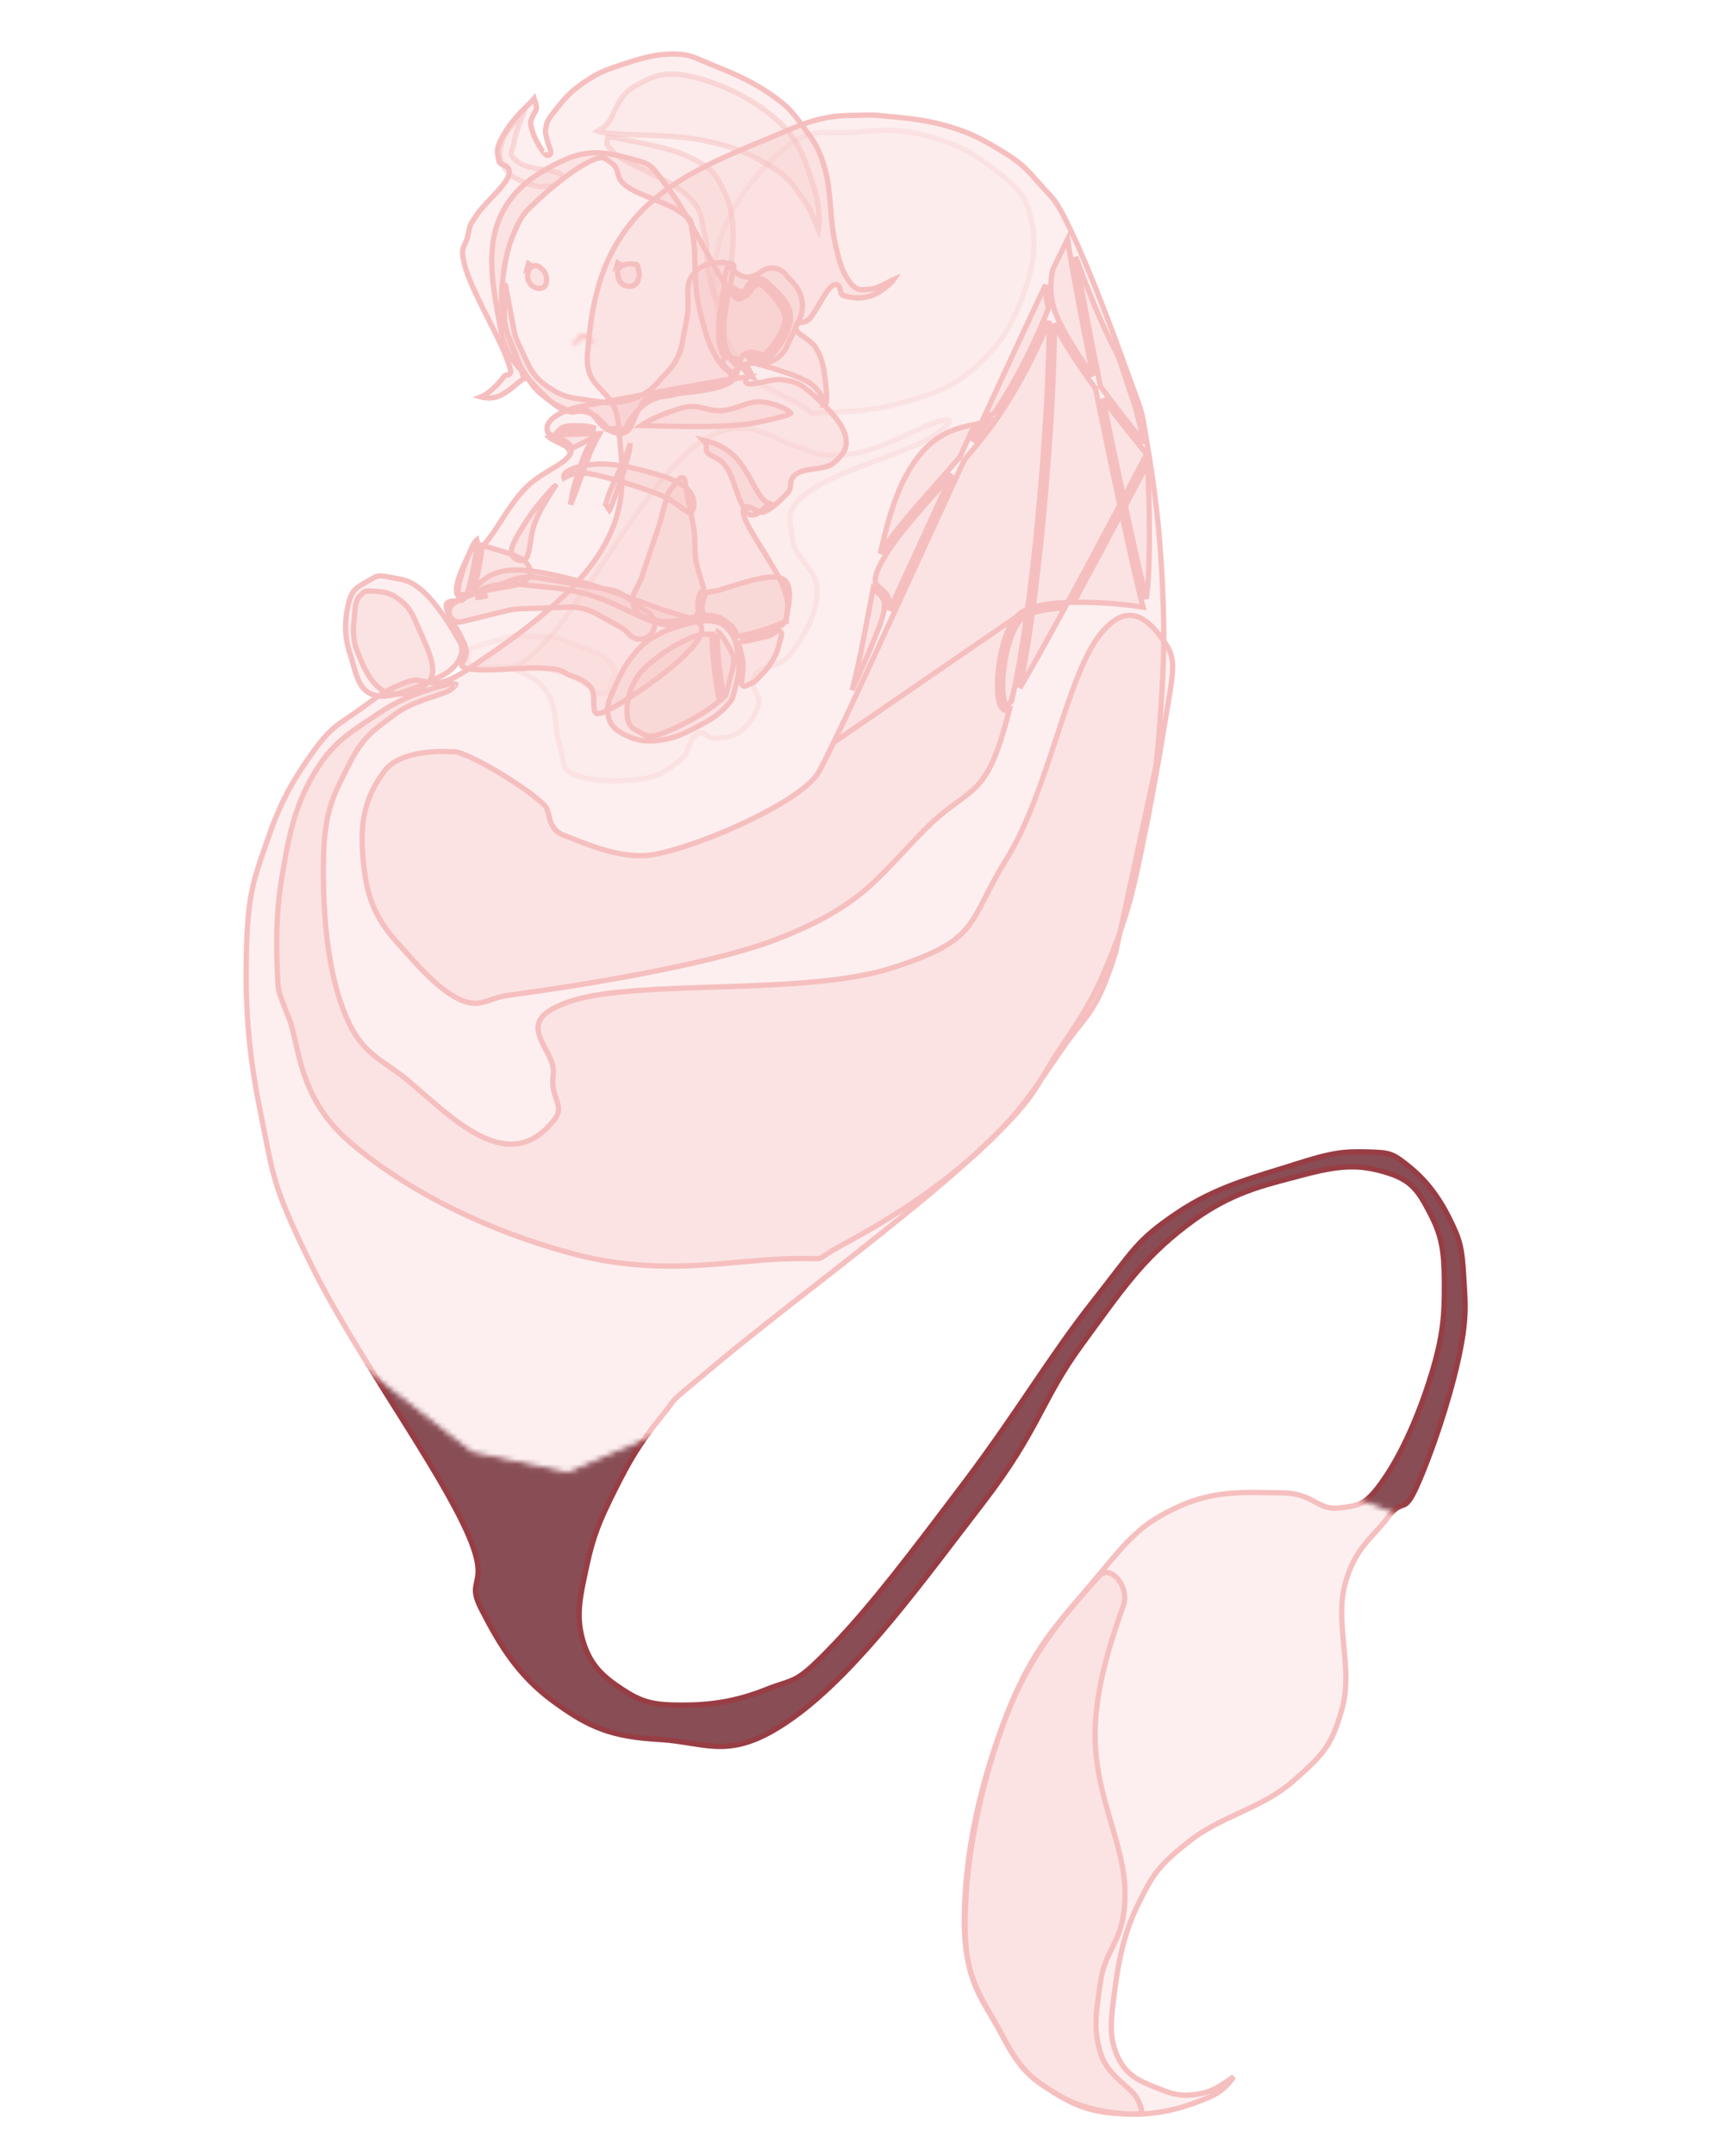 <svg width="328" height="407" viewBox="0 0 328 407" fill="none" xmlns="http://www.w3.org/2000/svg">
<mask id="mask0_1058_3481" style="mask-type:alpha" maskUnits="userSpaceOnUse" x="66" y="187" width="243" height="158">
<path d="M107.29 278.622L125.617 270.796H163.303L227.141 205.929L288.508 188.013L307.659 245.261L269.15 283.976L264.002 285.417L255.765 282.123L240.938 278.622L208.607 280.475L174.423 318.366L122.529 344.107L75.783 310.953L66.928 257.617L88.962 274.709L107.29 278.622Z" fill="#C4C4C4" stroke="#DD0000"/>
</mask>
<g mask="url(#mask0_1058_3481)">
<path d="M148.716 24.12C156.041 20.921 159.732 21.371 162.543 21.276C163.643 21.239 164.75 21.189 165.845 21.294C168.97 21.592 173.885 21.918 177.998 23.02C182.939 24.344 185.2 25.522 188.903 27.731C192.605 29.94 193.664 30.796 196.51 34.064C199.356 37.331 199.718 36.784 203.134 44.069C206.549 51.354 210.771 62.577 213.589 70.49C216.408 78.402 215.93 75.912 217.225 83.631C218.521 91.35 219.549 98.998 220.067 109.085C220.585 119.172 220.463 124.436 219.815 134.067C219.166 143.699 218.604 148.201 216.825 157.243L216.78 157.475C215.03 166.369 214.083 171.186 210.921 179.28C207.731 187.443 206.21 190.185 200.878 198.061C195.547 205.936 197.092 206.851 184.265 218.659C171.439 230.467 148.552 247.238 136.747 257.101C124.943 266.964 129.286 263.046 125.245 267.975C121.204 272.905 119.321 276.194 116.545 281.748C113.768 287.302 112.562 290.2 111.362 295.747C110.162 301.295 109.263 304.918 110.544 309.485C111.826 314.051 114.121 316.169 117.77 318.578C121.419 320.987 123.422 321.524 128.788 321.53C134.154 321.537 138.911 320.879 144.601 318.61C150.29 316.341 149.776 317.993 157.236 310.186C164.577 302.504 171.903 292.807 181.435 280.191L181.899 279.577C191.658 266.661 198.013 255.767 206.032 245.605C214.051 235.444 214.293 234.006 221.995 228.769C229.696 223.532 237.256 221.764 244.539 219.422C251.823 217.079 254.006 216.948 258.414 217.056C262.823 217.164 263.406 217.391 266.582 219.96C269.759 222.529 272.205 225.689 274.297 229.9C276.389 234.111 276.717 235.559 277.045 241.014C277.372 246.47 277.712 249.209 275.934 257.179C274.157 265.148 270.823 274.919 268.157 280.861C265.492 286.803 265.336 283.111 262.606 286.888C259.876 290.666 256.204 292.616 254.508 299.748C252.811 306.88 256.11 315.136 254.124 322.549C252.138 329.961 250.381 331.709 244.577 336.81C238.773 341.911 230.915 343.456 225.103 348.053C219.29 352.651 218.327 354.111 215.514 359.799C212.702 365.487 211.792 370.754 211.041 376.493C210.29 382.232 210.06 384.962 211.761 388.495C213.463 392.029 216.45 392.901 219.548 394.16C222.646 395.42 224.374 395.382 227.251 394.793C230.129 394.204 233.673 390.86 233.935 391.216C234.198 391.573 232.6 394.866 228.563 396.576C224.526 398.286 219.585 399.896 213.752 399.765C207.918 399.633 204.374 398.97 199.395 395.918C194.415 392.866 192.364 391.171 188.854 384.505C185.344 377.838 181.656 374.775 181.844 362.586C182.032 350.398 184.814 336.543 189.795 323.563C194.776 310.583 200.193 305.593 206.749 297.687C213.305 289.782 215.476 287.286 222.574 284.035C229.672 280.783 236.169 281.379 242.239 281.431C248.308 281.483 249.142 284.783 252.923 284.294C256.704 283.804 257.742 283.939 261.146 278.982C264.549 274.025 267.689 266.85 269.942 259.509C272.195 252.169 272.445 248.299 272.412 242.278C272.379 236.257 271.906 233.482 269.778 229.405C267.649 225.328 266.476 223.296 261.771 221.892C257.065 220.488 253.73 220.381 246.25 222.385C238.771 224.389 232.664 225.544 224.373 231.911C216.083 238.278 212.469 243.752 204.797 254.221C197.125 264.69 196.864 270.203 186.013 284.258C175.161 298.313 162.814 315.546 150.539 324.495C138.264 333.445 133.869 329.548 124.638 329.007C115.407 328.466 111.209 326.769 104.384 321.791C97.558 316.812 94.034 311.001 90.511 304.117C86.988 297.232 93.174 300.321 86.768 287.368C80.362 274.415 66.086 254.772 58.48 239.35C50.875 223.928 51.219 222.374 48.74 210.259C46.261 198.143 45.791 189.213 46.084 178.771C46.377 168.328 47.631 165.515 50.205 158.046C52.779 150.576 55.416 146.344 58.954 141.423C62.491 136.502 64.326 136.063 67.892 133.44C71.458 130.817 72.733 129.799 76.782 128.307C80.832 126.816 80.899 130.842 88.141 125.983C95.383 121.124 107.341 113.092 112.994 104.014C118.648 94.936 116.901 88.098 116.407 80.594C115.913 73.089 109.801 74.529 110.523 66.492C111.245 58.455 112.379 48.881 120.018 40.407C127.656 31.933 139.881 27.98 148.716 24.12Z" fill="#82525B"/>
<path d="M219.298 138.18C219.537 136.73 219.757 135.437 219.953 134.277C220.566 130.667 220.96 128.342 221.044 126.582C221.098 125.452 221.018 124.622 220.804 123.881C220.589 123.141 220.224 122.431 219.629 121.563C219.011 120.66 218.284 119.678 217.456 118.829C216.623 117.976 215.734 117.305 214.804 116.963C213.904 116.633 212.932 116.595 211.842 117.059C210.721 117.537 209.41 118.576 207.94 120.536C206.493 122.465 205.166 125.222 203.867 128.536C202.601 131.767 201.387 135.454 200.117 139.312L200.03 139.578C197.442 147.439 194.612 155.993 190.684 162.346C188.884 165.257 187.67 167.624 186.637 169.636C186.578 169.751 186.519 169.865 186.461 169.978C185.398 172.047 184.48 173.8 183.262 175.332C180.773 178.461 177.146 180.528 168.921 183.208C160.564 185.932 148.453 186.466 136.978 186.85C136.227 186.875 135.479 186.899 134.734 186.923C129.754 187.086 124.932 187.243 120.588 187.558C115.582 187.922 111.297 188.49 108.188 189.483C105.018 190.496 103.449 191.547 102.727 192.486C102.072 193.34 102.032 194.219 102.343 195.273C102.594 196.118 103.026 196.949 103.504 197.866C103.672 198.187 103.845 198.52 104.018 198.867C104.627 200.093 105.258 201.562 105.024 203.043C104.728 204.93 105.148 206.148 105.543 207.29C105.566 207.358 105.589 207.425 105.612 207.492C105.814 208.082 106.042 208.776 106.024 209.517C106.005 210.315 105.712 211.068 105.09 211.827C104.055 213.09 102.674 214.576 100.807 215.544C98.905 216.531 96.558 216.949 93.676 216.177C90.854 215.421 88.159 213.782 85.495 211.771C83.461 210.236 81.39 208.438 79.266 206.595C78.612 206.027 77.953 205.455 77.288 204.885C75.901 203.695 74.642 202.794 73.463 201.972C73.323 201.874 73.183 201.777 73.044 201.68C72.026 200.972 71.043 200.288 70.122 199.516C67.969 197.713 66.173 195.447 64.487 191.114C61.151 182.536 60.452 171.378 60.624 162.16C60.711 157.5 61.218 154.4 62.066 151.761C62.761 149.595 63.685 147.755 64.725 145.684C64.938 145.259 65.157 144.823 65.379 144.373C66.743 141.614 68 139.853 69.439 138.411C70.642 137.205 71.964 136.236 73.491 135.117C73.757 134.922 74.03 134.722 74.31 134.515C76.358 133.001 78.657 132.113 80.608 131.451C81.028 131.308 81.421 131.18 81.791 131.058C82.309 130.889 82.785 130.733 83.236 130.571C84.005 130.296 84.546 130.055 84.891 129.814C84.96 129.766 85.023 129.719 85.081 129.674C84.889 129.705 84.664 129.751 84.404 129.819C81.571 130.555 76.712 131.829 71.792 135.163C71.171 135.584 70.574 135.98 69.998 136.362C65.837 139.122 62.799 141.138 59.657 146.535C56.045 152.739 54.999 158.158 53.654 166.382C52.59 172.891 52.713 179.051 52.916 183.863C52.985 185.505 53.018 186.218 53.163 186.917C53.309 187.616 53.568 188.298 54.171 189.867L54.667 191.159C55.333 192.514 55.75 194.211 56.164 196.014C56.217 196.243 56.269 196.475 56.322 196.709C56.702 198.377 57.111 200.176 57.718 202.076C59.091 206.374 61.468 211.151 66.722 215.571C77.456 224.599 92.085 231.931 108.329 236.284C120.643 239.583 131.009 238.645 139.908 237.839C142.692 237.587 145.333 237.348 147.845 237.255C150.451 237.16 152.048 237.176 153.089 237.192C154.204 237.21 154.504 237.214 154.726 237.16C154.898 237.117 155.01 237.046 155.731 236.571C156.397 236.132 157.428 235.468 159.279 234.472C166.521 230.571 175.511 225.098 183.602 217.912C191.083 211.267 194.05 206.912 198.662 200.143C199.025 199.611 199.399 199.063 199.785 198.498C201.127 196.535 202.233 195.111 203.188 193.898C203.275 193.788 203.361 193.68 203.445 193.573C204.289 192.503 204.996 191.607 205.666 190.601C207.117 188.424 208.426 185.687 210.323 179.671L210.327 179.655L210.359 179.533L210.48 179.063C210.586 178.654 210.739 178.061 210.928 177.322C211.307 175.845 211.83 173.789 212.41 171.473C213.57 166.838 214.952 161.175 215.848 157.032C215.99 156.378 216.127 155.734 216.259 155.099C216.259 155.099 216.259 155.099 216.26 155.099L219.298 138.18ZM219.298 138.18L219.297 138.186C218.491 143.082 217.462 148.991 216.261 155.093L219.298 138.18Z" fill="#B8969C" stroke="#DD0000" stroke-width="2"/>
<path d="M197.71 63.062C197.423 63.712 197.105 64.416 196.756 65.165C194.953 69.035 192.327 74.117 189.045 78.927C187.189 81.647 184.95 84.417 182.612 87.15C180.443 91.868 178.254 96.639 176.115 101.302C168.211 118.53 160.983 134.284 157.952 140.455L197.71 63.062ZM197.71 63.062C197.63 74.289 196.122 96.611 193.687 114.711C193.273 114.9 192.887 115.115 192.539 115.361C191.062 116.406 190.032 118.494 189.333 120.67C188.615 122.906 188.174 125.473 188.018 127.741C187.94 128.877 187.932 129.955 188.002 130.893C188.07 131.811 188.218 132.667 188.491 133.317C188.711 133.841 189.182 134.584 190.036 134.67M197.71 63.062L190.036 134.67M190.036 134.67C187.942 142.811 186.201 146.05 184.145 148.182C183.148 149.216 182.063 150.008 180.716 150.992C180.515 151.138 180.308 151.29 180.095 151.446C178.468 152.642 176.562 154.107 174.275 156.424C172.669 158.051 171.277 159.539 169.982 160.923C167.605 163.464 165.551 165.661 163.078 167.748C159.32 170.92 154.632 173.79 146.523 176.935C139.723 179.571 129.182 181.931 119.194 183.782C109.229 185.629 99.893 186.957 95.547 187.543C94.597 187.671 93.701 187.969 92.899 188.242L92.786 188.28C92.002 188.547 91.306 188.783 90.597 188.908C89.486 189.102 88.269 188.865 86.947 188.245C85.622 187.623 84.252 186.646 82.875 185.454C80.601 183.485 78.421 181.035 76.481 178.855C76.063 178.385 75.656 177.927 75.261 177.489C70.452 172.156 69.465 167.416 69.012 160.958C68.567 154.6 69.699 150.435 73.024 145.929C74.317 144.177 76.727 143.24 79.252 142.784C81.708 142.342 84.042 142.396 84.97 142.444C85.017 142.458 85.079 142.474 85.153 142.484C85.237 142.496 85.313 142.497 85.38 142.494C85.499 142.488 85.609 142.465 85.687 142.447C85.685 142.448 85.685 142.448 85.688 142.448C85.702 142.447 85.775 142.441 85.931 142.464C86.111 142.491 86.346 142.547 86.639 142.638C87.225 142.82 87.966 143.121 88.822 143.521C90.529 144.318 92.604 145.466 94.647 146.715C96.689 147.964 98.675 149.298 100.205 150.459C100.971 151.041 101.609 151.569 102.078 152.012C102.584 152.491 102.782 152.771 102.819 152.858C103.02 153.326 103.172 153.818 103.265 154.336C103.536 155.846 104.458 157.476 106.117 158.114C106.582 158.292 107.083 158.492 107.616 158.704C111.333 160.186 116.595 162.284 121.714 162.092C123.575 162.022 126.39 161.346 129.542 160.327C132.722 159.299 136.336 157.892 139.831 156.303C143.323 154.714 146.719 152.934 149.454 151.155C150.821 150.265 152.039 149.366 153.027 148.48C154.004 147.604 154.805 146.697 155.28 145.784C155.521 145.321 155.77 144.835 156.027 144.325C156.039 144.318 156.047 144.311 156.053 144.304C156.068 144.281 156.088 144.248 156.093 144.238L156.103 144.22C156.108 144.211 156.112 144.203 156.112 144.202L156.112 144.202L156.124 144.178L156.166 144.092L156.215 143.992C156.419 143.577 156.946 142.498 157.89 140.581C157.911 140.54 157.931 140.499 157.951 140.457C157.951 140.457 157.952 140.456 157.952 140.456L190.036 134.67ZM186.848 77.947C190.616 69.776 194.175 62.106 197.131 55.845C197.213 56.611 197.354 57.398 197.568 58.199C197.549 58.247 197.528 58.301 197.505 58.36C197.388 58.664 197.212 59.11 196.98 59.675C196.516 60.807 195.83 62.416 194.943 64.321C193.188 68.088 190.654 72.991 187.508 77.63C187.31 77.749 187.091 77.853 186.848 77.947ZM177.973 92.444L177.986 92.429C176.745 95.133 175.507 97.831 174.286 100.493C172.28 104.865 170.319 109.139 168.46 113.184C168.397 112.939 168.315 112.708 168.213 112.491C167.812 111.638 167.14 111.096 166.692 110.736C166.626 110.683 166.565 110.634 166.511 110.588C166.055 110.207 165.892 109.99 165.869 109.598C165.838 109.078 166.054 108.103 167.085 106.229C168.527 103.607 170.877 100.615 173.649 97.376C175.019 95.774 176.481 94.126 177.973 92.444ZM180.911 86.061C179.468 87.744 177.98 89.421 176.509 91.081L176.469 91.125C174.982 92.802 173.511 94.461 172.129 96.076C170.394 98.103 168.78 100.084 167.434 101.972C168.473 97.721 169.674 93.892 171.217 90.839C173.532 86.258 176.062 83.9 178.435 82.57C180.122 81.624 181.76 81.175 183.313 80.841C182.517 82.568 181.716 84.311 180.911 86.061ZM165.282 112.167C165.347 112.221 165.409 112.272 165.468 112.321C165.923 112.696 166.21 112.932 166.402 113.341C166.605 113.772 166.75 114.556 166.321 116.155C165.853 117.902 164.436 121.367 162.697 125.318C163.421 122.01 164.068 118.582 164.709 115.188C164.79 114.756 164.872 114.326 164.953 113.896C165.062 113.318 165.172 112.741 165.282 112.167ZM191.237 121.282C191.825 119.451 192.554 118.061 193.328 117.303C192.521 122.95 191.624 128.067 190.657 132.156C190.53 132.323 190.42 132.444 190.33 132.531C190.183 132.175 190.058 131.575 189.996 130.744C189.935 129.923 189.94 128.943 190.013 127.878C190.16 125.745 190.576 123.34 191.237 121.282ZM190.455 132.763C190.455 132.764 190.448 132.759 190.437 132.742C190.449 132.753 190.455 132.761 190.455 132.763ZM195.509 116.155C196.811 115.744 198.465 115.487 200.3 115.35C197.844 119.861 195.544 124.016 193.755 127.122C194.381 123.785 194.967 120.076 195.509 116.155ZM195.8 113.998C198.152 96.126 199.62 74.406 199.709 63.181C200.136 63.965 200.606 64.774 201.107 65.596C202.675 68.171 204.584 70.941 206.51 73.585C207.991 80.906 209.585 88.541 211.041 95.31C208.269 100.542 204.769 107.111 201.425 113.28C199.419 113.37 197.465 113.585 195.8 113.998ZM203.728 113.227C206.473 108.153 209.29 102.876 211.697 98.342C213.188 105.205 214.487 110.918 215.291 114.051C212.753 113.678 208.184 113.214 203.728 113.227ZM216.393 110.135C215.532 106.482 214.397 101.389 213.15 95.601C214.448 93.149 215.571 91.02 216.421 89.406C216.421 89.408 216.421 89.41 216.421 89.412C216.508 91.671 216.605 94.75 216.645 98.032C216.685 101.317 216.668 104.794 216.528 107.854C216.492 108.652 216.447 109.415 216.393 110.135ZM215.173 81.561C215.099 81.469 215.023 81.375 214.947 81.28C213.139 79.034 210.751 75.993 208.383 72.759C206.966 65.747 205.663 59.068 204.689 53.746C206.345 58.022 208.381 62.886 210.351 66.558C210.632 67.081 210.87 67.612 211.051 68.156L214.03 77.094L215.173 81.561ZM199.395 51.08C200.147 49.509 200.84 48.078 201.462 46.808C202.213 51.621 203.745 59.742 205.539 68.749C204.563 67.323 203.639 65.909 202.815 64.555C201.239 61.969 200.072 59.675 199.579 57.97C198.854 55.461 198.942 53.114 199.395 51.08ZM212.497 92.558C211.461 87.71 210.373 82.504 209.316 77.343C210.809 79.298 212.22 81.082 213.389 82.534C214.315 83.685 215.09 84.629 215.634 85.285C215.797 85.482 215.939 85.653 216.059 85.796L215.991 85.924C215.745 86.394 215.385 87.079 214.93 87.944C214.29 89.161 213.461 90.733 212.497 92.558Z" fill="#CB6C66" fill-opacity="0.25" stroke="#DD0000" stroke-width="2"/>
<path d="M211.769 303.059C209.461 309.541 206.832 317.688 206.451 325.741C206.144 332.238 207.531 337.758 208.985 342.794C209.166 343.419 209.347 344.035 209.526 344.643C210.799 348.979 211.959 352.927 212.046 357.012C212.146 361.667 211.275 364.244 210.28 366.408C210.076 366.854 209.858 367.294 209.638 367.74C208.784 369.469 207.884 371.291 207.495 373.869C207.462 374.085 207.43 374.297 207.398 374.506C206.537 380.187 206.057 383.36 207.468 387.898C208.242 390.389 209.89 392.098 211.36 393.433C211.663 393.708 211.946 393.957 212.214 394.192C212.628 394.556 213.006 394.888 213.361 395.233C213.933 395.788 214.301 396.246 214.488 396.672C214.761 397.295 214.968 397.772 215.095 398.162C215.175 398.41 215.2 398.558 215.207 398.637C215.2 398.64 215.192 398.643 215.184 398.646C214.969 398.72 214.544 398.782 213.774 398.765C210.645 398.696 204.677 397.982 199.917 395.065C197.428 393.54 195.776 392.447 194.303 390.927C192.831 389.409 191.494 387.418 189.742 384.044C189.058 382.728 188.361 381.521 187.697 380.371C187.488 380.01 187.283 379.655 187.083 379.304C186.236 377.821 185.458 376.385 184.796 374.796C183.484 371.646 182.597 367.82 182.689 361.844C182.875 349.794 185.666 336.713 190.725 323.931C195.337 312.28 201.54 305.295 206.598 299.6C207.049 299.092 207.492 298.594 207.923 298.104C208.417 297.543 208.873 297.438 209.259 297.491C209.705 297.552 210.24 297.853 210.746 298.431C211.775 299.606 212.323 301.505 211.769 303.059Z" fill="#B8969C" stroke="#DD0000" stroke-width="2"/>
</g>
<g opacity="0.25">
<path d="M148.916 24.578C152.54 22.995 155.25 22.322 157.389 22.029C158.965 21.814 160.222 21.804 161.352 21.795C161.769 21.792 162.168 21.789 162.56 21.776C162.637 21.773 162.715 21.77 162.792 21.768C163.821 21.732 164.815 21.698 165.797 21.791C166.226 21.832 166.687 21.874 167.172 21.917C170.255 22.194 174.36 22.562 177.868 23.503C182.752 24.811 184.97 25.967 188.646 28.16C190.494 29.263 191.656 30.013 192.708 30.885C193.759 31.757 194.713 32.763 196.133 34.392C196.718 35.065 197.202 35.579 197.622 36.027C197.718 36.128 197.81 36.227 197.899 36.322C198.383 36.84 198.786 37.289 199.205 37.857C200.047 38.996 200.974 40.641 202.68 44.281C206.085 51.543 210.3 62.746 213.118 70.657C213.753 72.44 214.218 73.688 214.572 74.64C215.012 75.82 215.282 76.546 215.499 77.275C215.853 78.471 216.05 79.644 216.592 82.88C216.636 83.144 216.683 83.421 216.732 83.714C218.025 91.419 219.051 99.047 219.567 109.111C220.084 119.175 219.962 124.419 219.315 134.034C218.668 143.647 218.109 148.127 216.334 157.147L216.289 157.378C214.54 166.269 213.599 171.049 210.455 179.098C207.281 187.221 205.778 189.93 200.464 197.78C199.122 199.763 198.212 201.309 197.405 202.689L197.315 202.843C196.546 204.16 195.866 205.323 194.973 206.599C193.12 209.244 190.331 212.395 183.926 218.291C177.53 224.18 168.616 231.313 159.814 238.216C157.635 239.925 155.463 241.619 153.338 243.277C146.888 248.31 140.872 253.003 136.426 256.717C134.493 258.333 132.99 259.58 131.812 260.559C129.405 262.558 128.349 263.434 127.736 264.03C127.256 264.496 127.031 264.805 126.681 265.292L126.657 265.325C126.316 265.798 125.836 266.465 124.858 267.658C120.786 272.626 118.884 275.95 116.097 281.524C113.309 287.101 112.085 290.04 110.873 295.642C110.814 295.914 110.755 296.183 110.698 296.448C109.592 301.533 108.806 305.145 110.062 309.62C110.72 311.963 111.645 313.701 112.888 315.164C114.124 316.62 115.657 317.783 117.494 318.995C119.339 320.214 120.804 320.982 122.505 321.438C124.198 321.892 126.094 322.027 128.787 322.03C134.205 322.037 139.027 321.371 144.785 319.074C146.002 318.589 146.928 318.287 147.721 318.028C147.845 317.987 147.965 317.948 148.082 317.909C148.955 317.622 149.696 317.359 150.498 316.911C152.089 316.022 153.875 314.427 157.597 310.532C164.958 302.829 172.298 293.113 181.816 280.516L181.833 280.493L182.297 279.879C187.032 273.613 190.966 267.823 194.67 262.371L195.031 261.839C198.843 256.229 202.427 250.98 206.424 245.915C207.965 243.962 209.215 242.336 210.284 240.947C212.01 238.703 213.262 237.074 214.506 235.672C216.494 233.43 218.444 231.788 222.275 229.182C228.666 224.837 234.945 222.909 241.122 221.011C242.316 220.645 243.506 220.279 244.692 219.898C248.326 218.729 250.663 218.12 252.631 217.814C254.593 217.509 256.204 217.502 258.402 217.556C260.618 217.61 261.785 217.696 262.791 218.056C263.793 218.414 264.67 219.057 266.268 220.349C269.38 222.866 271.783 225.966 273.849 230.123C274.891 232.219 275.476 233.594 275.847 235.109C276.219 236.631 276.381 238.316 276.545 241.044C276.568 241.424 276.591 241.789 276.613 242.143C276.75 244.35 276.861 246.125 276.779 248.134C276.684 250.458 276.33 253.104 275.446 257.07C273.676 265.006 270.353 274.745 267.701 280.656C266.374 283.613 265.736 284.01 265.216 284.223C265.147 284.251 265.067 284.28 264.977 284.312C264.706 284.408 264.349 284.534 263.983 284.765C263.471 285.089 262.905 285.619 262.2 286.595C261.484 287.586 260.676 288.468 259.845 289.375C257.641 291.78 255.274 294.363 254.021 299.633C253.18 303.169 253.537 306.961 253.889 310.692C253.901 310.825 253.914 310.958 253.926 311.09C254.292 314.985 254.607 318.813 253.641 322.419C252.654 326.101 251.737 328.326 250.373 330.258C249.001 332.202 247.157 333.876 244.246 336.434C241.405 338.932 238.051 340.567 234.631 342.168C234.423 342.264 234.216 342.361 234.008 342.458C230.809 343.951 227.573 345.462 224.792 347.661C221.882 349.964 220.149 351.507 218.792 353.205C217.435 354.903 216.47 356.736 215.065 359.577C212.215 365.342 211.297 370.677 210.545 376.428C209.795 382.159 209.537 385.029 211.31 388.712C212.934 392.085 215.7 393.176 218.455 394.263C218.757 394.382 219.059 394.502 219.359 394.624C220.941 395.267 222.201 395.59 223.45 395.669C224.695 395.747 225.898 395.58 227.351 395.283C228.899 394.966 230.58 393.926 231.854 393.064C232.173 392.848 232.458 392.649 232.716 392.47C232.84 392.383 232.959 392.3 233.071 392.223C232.918 392.479 232.719 392.768 232.471 393.075C231.645 394.1 230.301 395.297 228.367 396.116C224.361 397.812 219.496 399.394 213.763 399.265C210.86 399.199 208.559 399.002 206.375 398.451C204.196 397.902 202.111 396.997 199.655 395.491C197.17 393.968 195.46 392.809 193.933 391.22C192.407 389.631 191.042 387.588 189.296 384.272C188.588 382.927 187.871 381.725 187.187 380.578C187.016 380.291 186.848 380.008 186.681 379.727C185.847 378.316 185.077 376.95 184.421 375.419C183.117 372.372 182.25 368.631 182.344 362.594C182.531 350.47 185.299 336.673 190.262 323.742C194.427 312.887 198.881 307.685 204.112 301.574C205.091 300.431 206.097 299.256 207.133 298.006C210.418 294.045 212.575 291.477 214.792 289.488C216.994 287.512 219.264 286.101 222.782 284.489C228.905 281.685 234.557 281.792 239.984 281.896C240.738 281.91 241.488 281.924 242.234 281.931C245.156 281.956 246.799 282.755 248.203 283.506C248.293 283.555 248.384 283.604 248.474 283.652C249.79 284.363 251.047 285.041 252.987 284.789C253.195 284.762 253.397 284.737 253.593 284.713C255.128 284.521 256.299 284.376 257.419 283.749C258.687 283.041 259.853 281.747 261.557 279.265C265 274.252 268.157 267.025 270.419 259.656C272.691 252.256 272.944 248.334 272.911 242.275C272.895 239.257 272.768 237.019 272.37 235.015C271.971 233.002 271.301 231.244 270.22 229.174C269.162 227.147 268.306 225.553 267.1 224.299C265.877 223.027 264.323 222.132 261.913 221.412C259.528 220.701 257.464 220.311 255.04 220.361C252.625 220.41 249.877 220.896 246.121 221.902C245.408 222.093 244.707 222.277 244.014 222.458C237.45 224.175 231.65 225.692 224.068 231.515C216.495 237.331 212.781 242.425 206.452 251.106C205.796 252.006 205.112 252.944 204.393 253.925C200.986 258.575 199.028 262.259 196.982 266.109C196.709 266.622 196.435 267.137 196.156 267.659C193.784 272.087 191.02 276.953 185.616 283.953C184.207 285.778 182.773 287.656 181.319 289.56C177.167 294.998 172.846 300.658 168.425 305.971C162.454 313.147 156.33 319.654 150.244 324.091C144.162 328.526 140.092 329.736 136.436 329.81C134.592 329.848 132.832 329.596 130.931 329.295C130.752 329.266 130.571 329.238 130.39 329.209C128.649 328.93 126.783 328.632 124.666 328.508C120.076 328.239 116.772 327.684 113.779 326.593C110.786 325.502 108.074 323.864 104.678 321.387C97.949 316.479 94.468 310.752 90.955 303.889C90.093 302.204 89.854 301.184 89.84 300.408C89.833 300.018 89.883 299.671 89.957 299.307C89.983 299.179 90.015 299.036 90.049 298.884C90.105 298.638 90.165 298.369 90.212 298.106C90.545 296.243 90.436 293.659 87.216 287.146C84.148 280.945 79.291 273.226 74.24 265.2C73.993 264.807 73.745 264.413 73.496 264.018C68.173 255.556 62.717 246.812 58.928 239.129C55.127 231.422 53.327 227.208 52.165 223.418C51.292 220.569 50.778 217.96 50.051 214.269C49.808 213.036 49.541 211.682 49.229 210.158C46.759 198.086 46.291 189.196 46.583 178.785C46.729 173.582 47.114 170.304 47.776 167.405C48.339 164.942 49.102 162.746 50.107 159.854C50.289 159.33 50.479 158.784 50.678 158.209C53.231 150.798 55.841 146.61 59.359 141.715C62.009 138.029 63.645 136.936 65.876 135.446C66.572 134.981 67.326 134.477 68.188 133.843C68.367 133.711 68.54 133.584 68.707 133.46C71.878 131.124 73.175 130.169 76.955 128.777C78.339 128.267 79.133 128.454 80.095 128.68C80.429 128.758 80.784 128.842 81.19 128.902C82.788 129.14 84.741 128.866 88.419 126.398C92.039 123.97 96.857 120.735 101.479 116.968C106.096 113.205 110.549 108.886 113.418 104.278C118.333 96.386 117.755 90.105 117.176 83.81C117.076 82.73 116.977 81.65 116.905 80.561C116.777 78.609 116.28 77.214 115.605 76.096C115.016 75.12 114.295 74.366 113.629 73.668C113.542 73.578 113.456 73.488 113.371 73.399C112.627 72.613 111.969 71.859 111.527 70.833C111.088 69.812 110.846 68.482 111.021 66.537C111.742 58.506 112.869 49.084 120.389 40.742C124.147 36.572 129.049 33.498 134.139 30.981C137.513 29.312 140.936 27.903 144.155 26.577C145.807 25.896 147.405 25.238 148.916 24.578Z" fill="#DD0000" fill-opacity="0.25" stroke="#DD0000"/>
<path d="M219.791 138.261C220.027 136.828 220.245 135.545 220.441 134.39C221.056 130.766 221.458 128.398 221.543 126.606C221.599 125.44 221.518 124.551 221.283 123.742C221.049 122.933 220.653 122.175 220.041 121.28C219.417 120.369 218.671 119.359 217.813 118.48C216.953 117.598 216.003 116.871 214.975 116.494C213.964 116.122 212.859 116.082 211.645 116.599C210.416 117.124 209.04 118.235 207.54 120.236C206.05 122.221 204.704 125.029 203.401 128.354C202.13 131.598 200.912 135.297 199.644 139.149L199.554 139.422C196.962 147.299 194.149 155.79 190.258 162.083C188.448 165.012 187.225 167.393 186.192 169.406C186.133 169.521 186.074 169.636 186.016 169.749C184.949 171.825 184.052 173.534 182.87 175.021C180.479 178.027 176.976 180.057 168.766 182.733C160.49 185.43 148.458 185.966 136.961 186.35C136.211 186.375 135.463 186.399 134.719 186.424C129.739 186.586 124.906 186.744 120.552 187.06C115.539 187.423 111.204 187.995 108.035 189.007C104.836 190.029 103.146 191.12 102.33 192.182C101.547 193.201 101.522 194.261 101.864 195.415C102.129 196.311 102.593 197.202 103.079 198.133C103.242 198.447 103.408 198.765 103.57 199.09C104.182 200.321 104.736 201.658 104.53 202.966C104.213 204.977 104.67 206.296 105.068 207.448C105.092 207.517 105.116 207.586 105.139 207.654C105.343 208.249 105.539 208.864 105.524 209.505C105.508 210.174 105.266 210.823 104.702 211.511C103.68 212.758 102.351 214.18 100.576 215.101C98.783 216.03 96.565 216.434 93.805 215.694C91.075 214.963 88.441 213.369 85.796 211.372C83.777 209.848 81.724 208.066 79.603 206.225C78.946 205.656 78.283 205.08 77.613 204.505C76.206 203.299 74.931 202.387 73.749 201.562C73.608 201.463 73.468 201.366 73.329 201.269C72.308 200.56 71.345 199.89 70.442 199.133C68.362 197.39 66.611 195.196 64.953 190.932C61.653 182.449 60.951 171.372 61.123 162.169C61.209 157.543 61.713 154.494 62.541 151.914C63.224 149.787 64.127 147.988 65.166 145.918C65.381 145.491 65.601 145.051 65.827 144.595C67.173 141.872 68.4 140.159 69.792 138.764C70.966 137.588 72.252 136.645 73.781 135.524C74.048 135.328 74.323 135.126 74.606 134.917C76.59 133.451 78.828 132.583 80.768 131.924C81.176 131.786 81.565 131.658 81.935 131.537C82.46 131.365 82.949 131.205 83.404 131.042C84.177 130.765 84.773 130.506 85.177 130.224C85.61 129.921 85.882 129.645 86.02 129.432C86.097 129.315 86.116 129.247 86.12 129.216C86.088 129.195 85.997 129.151 85.779 129.134C85.455 129.108 84.962 129.157 84.278 129.335C81.438 130.073 76.507 131.364 71.511 134.749C70.894 135.167 70.299 135.562 69.725 135.943C65.556 138.707 62.428 140.782 59.224 146.284C55.562 152.574 54.506 158.075 53.16 166.301C52.087 172.862 52.212 179.064 52.416 183.884C52.485 185.511 52.518 186.271 52.673 187.019C52.829 187.766 53.106 188.493 53.704 190.047L54.208 191.36C54.849 192.657 55.258 194.304 55.676 196.126C55.728 196.353 55.781 196.584 55.834 196.819C56.213 198.485 56.627 200.306 57.241 202.228C58.636 206.593 61.057 211.459 66.4 215.953C77.199 225.036 91.897 232.399 108.199 236.767C120.608 240.092 131.095 239.141 140.005 238.334C142.773 238.083 145.389 237.846 147.862 237.755C150.458 237.66 152.046 237.676 153.081 237.692L153.236 237.695C154.191 237.71 154.557 237.716 154.845 237.645C155.108 237.58 155.301 237.453 155.903 237.056L156.006 236.988C156.662 236.556 157.68 235.9 159.515 234.912C166.775 231.002 175.802 225.508 183.933 218.286C191.461 211.599 194.458 207.201 199.074 200.427C199.437 199.894 199.811 199.345 200.197 198.78C201.53 196.831 202.628 195.417 203.581 194.208C203.668 194.097 203.754 193.988 203.839 193.881C204.681 192.813 205.4 191.901 206.081 190.878C207.571 188.643 208.898 185.853 210.803 179.809L219.791 138.261ZM219.791 138.261C219.791 138.262 219.791 138.263 219.791 138.264C218.983 143.167 217.952 149.085 216.749 155.199C216.616 155.835 216.479 156.482 216.337 157.138L219.791 138.261ZM86.12 129.195C86.121 129.195 86.121 129.196 86.121 129.198C86.12 129.196 86.12 129.195 86.12 129.195Z" fill="#DD0000" fill-opacity="0.25" stroke="#DD0000"/>
<path opacity="0.25" d="M147.943 83.255C149.184 83.844 150.387 84.379 151.486 84.447C153.471 85.773 156.968 86.469 162.209 85.459C164.919 84.936 168.277 83.468 171.25 82.117C171.568 81.972 171.883 81.828 172.192 81.687C173.336 81.165 174.406 80.676 175.353 80.278C176.57 79.767 177.519 79.435 178.126 79.36C178.783 79.278 179.152 79.352 179.306 79.442C179.365 79.477 179.369 79.499 179.37 79.502C179.373 79.514 179.385 79.572 179.337 79.703C179.235 79.978 178.926 80.405 178.29 80.961C177.666 81.505 176.769 82.138 175.56 82.837C173.477 84.039 170.028 85.334 166.321 86.725C165.74 86.943 165.153 87.164 164.563 87.387C160.26 89.014 155.846 90.769 153.22 92.632C150.647 94.458 149.591 95.728 149.324 97.118C149.193 97.798 149.261 98.464 149.364 99.151C149.39 99.324 149.419 99.499 149.447 99.677C149.536 100.223 149.63 100.807 149.683 101.492C149.829 103.374 150.966 104.863 152.027 106.254C152.117 106.372 152.206 106.489 152.294 106.605C153.457 108.142 154.476 109.646 154.457 111.674C154.417 115.929 151.937 120.067 149.574 123.29C148.481 124.781 147.188 125.327 145.958 125.735C145.814 125.783 145.668 125.83 145.52 125.877C145.053 126.027 144.579 126.179 144.162 126.368C143.596 126.625 143.07 126.977 142.694 127.559C142.324 128.131 142.226 128.68 142.301 129.211C142.372 129.715 142.596 130.175 142.801 130.573C142.824 130.617 142.847 130.661 142.869 130.704C143.275 131.487 143.597 132.109 143.382 132.912C142.836 134.95 141.654 136.811 139.947 138.117C138.51 139.218 137.02 139.304 135.509 139.391C135.281 139.404 135.053 139.418 134.825 139.434C134.227 139.478 133.923 139.228 133.548 138.919C133.533 138.907 133.519 138.895 133.504 138.883C133.32 138.733 133.054 138.514 132.714 138.438C132.333 138.352 131.958 138.458 131.578 138.712C131.169 138.987 130.909 139.376 130.713 139.778C130.569 140.072 130.443 140.409 130.318 140.741C130.278 140.849 130.238 140.957 130.197 141.062C129.857 141.943 129.427 142.86 128.446 143.629C128.304 143.741 128.165 143.851 128.03 143.958C127.111 144.684 126.316 145.312 125.345 145.838C124.245 146.433 122.904 146.901 120.913 147.17C118.9 147.441 116.557 147.555 114.332 147.435C112.099 147.315 110.025 146.961 108.53 146.322C107.779 146.001 107.323 145.693 107.03 145.388C106.745 145.091 106.589 144.771 106.481 144.378C106.394 144.06 106.343 143.719 106.281 143.303C106.262 143.171 106.241 143.032 106.218 142.884C106.123 142.285 105.992 141.589 105.719 140.784C105.304 139.557 105.166 138.241 105.02 136.862C104.992 136.589 104.962 136.314 104.931 136.036C104.744 134.389 104.471 132.683 103.571 131.177C101.901 128.382 99.863 127.561 97.495 126.607C97.342 126.546 97.189 126.484 97.034 126.421C96.873 126.355 96.705 126.299 96.532 126.251C98.187 125.514 100.199 124.098 102.668 121.537C106.142 117.934 110.093 112.018 114.208 105.855C115.012 104.652 115.822 103.439 116.636 102.232C121.65 94.797 126.812 87.591 131.667 83.927C134.078 82.108 136.25 81.236 138.204 80.935C140.159 80.633 141.927 80.897 143.54 81.394C144.963 81.832 146.248 82.447 147.444 83.018C147.612 83.098 147.778 83.178 147.943 83.255ZM156.25 77.909C155.123 77.958 154.114 78.007 153.29 78.087C152.597 77.325 151.628 76.711 150.557 76.142C149.892 75.789 149.146 75.433 148.378 75.067C147.814 74.798 147.238 74.523 146.672 74.24C143.94 72.868 141.165 71.147 139.432 68.146C135.853 61.947 133.771 55.348 135.483 47.388C137.197 39.418 142.721 32.709 148.055 28.174C150.668 25.952 152.715 25.28 154.776 25.084C155.772 24.989 156.777 25.004 157.882 25.021C157.941 25.022 158.001 25.023 158.061 25.024C159.229 25.041 160.497 25.053 161.92 24.923C167.468 24.416 170.354 24.352 175.483 25.726C180.622 27.103 183.753 28.785 187.61 31.798C187.937 32.052 188.248 32.294 188.547 32.524C190.058 33.693 191.223 34.594 192.163 35.641C193.266 36.868 194.062 38.304 194.66 40.622C195.858 45.275 195.619 49.327 193.586 55.069C191.546 60.831 189.233 64.988 184.511 69.214C179.81 73.42 176.274 74.428 169.948 76.226L169.914 76.236L170.051 76.716L169.914 76.236C166.788 77.124 163.435 77.5 160.423 77.7C159.104 77.787 157.855 77.841 156.72 77.889C156.561 77.896 156.404 77.903 156.25 77.909Z" fill="#DD0000" fill-opacity="0.25" stroke="#DD0000"/>
<path d="M194.145 115.057C196.792 95.502 198.359 70.884 198.202 60.645C197.739 61.76 197.101 63.24 196.302 64.954C194.506 68.81 191.893 73.865 188.631 78.645C186.778 81.361 184.536 84.133 182.186 86.877C180.007 91.62 177.807 96.415 175.657 101.101C167.753 118.328 160.529 134.073 157.502 140.236L194.145 115.057ZM194.145 115.057C193.657 115.261 193.213 115.497 192.827 115.77C191.493 116.714 190.503 118.661 189.809 120.823C189.105 123.014 188.67 125.541 188.516 127.776C188.439 128.894 188.432 129.947 188.5 130.855C188.567 131.755 188.709 132.547 188.951 133.123C189.18 133.667 189.602 134.235 190.312 134.173C190.447 134.162 190.577 134.127 190.703 134.074C188.522 142.764 186.714 146.238 184.504 148.529C183.475 149.596 182.352 150.416 181.008 151.397C180.807 151.544 180.602 151.694 180.39 151.849C178.774 153.037 176.892 154.485 174.631 156.775C173.048 158.378 171.666 159.855 170.374 161.237C167.981 163.794 165.894 166.025 163.4 168.13C159.59 171.346 154.851 174.242 146.703 177.401C139.855 180.056 129.273 182.422 119.285 184.274C109.308 186.123 99.964 187.451 95.613 188.038C94.718 188.159 93.865 188.441 93.059 188.715L92.934 188.758C92.161 189.021 91.431 189.269 90.682 189.4C89.438 189.618 88.115 189.345 86.734 188.697C85.352 188.049 83.943 187.04 82.547 185.832C80.246 183.839 78.039 181.359 76.099 179.179C75.683 178.711 75.279 178.257 74.889 177.824C69.974 172.373 68.969 167.504 68.513 160.993C68.061 154.532 69.217 150.246 72.621 145.633C74.032 143.721 76.605 142.753 79.162 142.292C81.698 141.835 84.098 141.897 85.024 141.946C85.05 141.947 85.064 141.949 85.071 141.95L85.077 141.952C85.082 141.954 85.093 141.958 85.106 141.962C85.179 141.986 85.258 141.999 85.354 141.994C85.428 141.991 85.504 141.976 85.577 141.96C85.649 141.943 85.785 141.937 86.004 141.97C86.217 142.001 86.479 142.065 86.787 142.16C87.403 142.352 88.167 142.663 89.033 143.068C90.763 143.875 92.855 145.034 94.907 146.289C96.96 147.543 98.96 148.887 100.507 150.061C101.281 150.649 101.934 151.188 102.421 151.649C102.927 152.127 103.196 152.469 103.279 152.662C103.493 153.162 103.656 153.69 103.756 154.248C104.008 155.65 104.853 157.092 106.296 157.647C106.769 157.829 107.276 158.03 107.812 158.244C111.54 159.728 116.692 161.78 121.695 161.592C123.482 161.525 126.241 160.868 129.387 159.851C132.548 158.83 136.145 157.43 139.623 155.847C143.101 154.266 146.473 152.497 149.181 150.736C150.535 149.855 151.73 148.971 152.692 148.108C153.65 147.25 154.4 146.39 154.836 145.554C155.085 145.076 155.341 144.574 155.607 144.047C155.621 144.041 155.63 144.035 155.635 144.029C155.643 144.017 155.652 144.001 155.655 143.996L155.66 143.987L155.665 143.977L155.675 143.957L155.717 143.872L155.765 143.774C155.968 143.359 156.496 142.279 157.442 140.359C157.462 140.318 157.482 140.277 157.502 140.236L194.145 115.057ZM190.874 133.384C187.585 136.086 188.642 119.343 193.116 116.178M185.924 78.756C190.245 69.381 194.316 60.609 197.55 53.79C197.512 55.189 197.663 56.678 198.092 58.225C198.063 58.303 198.023 58.408 197.971 58.541C197.852 58.847 197.675 59.296 197.442 59.865C196.976 61.003 196.287 62.619 195.396 64.532C193.623 68.337 191.055 73.304 187.861 78C187.334 78.335 186.69 78.562 185.924 78.756ZM185.395 79.905C185.866 79.804 186.324 79.695 186.762 79.561C185.834 80.838 184.83 82.126 183.777 83.418C184.319 82.241 184.859 81.069 185.395 79.905ZM184.18 80.152C183.24 82.193 182.29 84.258 181.336 86.333C179.875 88.038 178.369 89.736 176.882 91.412L176.844 91.456C175.356 93.134 173.887 94.79 172.509 96.401C170.045 99.28 167.847 102.04 166.319 104.559C167.506 99.212 168.883 94.347 170.77 90.614C173.123 85.958 175.718 83.52 178.19 82.134C180.301 80.951 182.344 80.518 184.18 80.152ZM198.919 50.916C199.98 48.699 200.923 46.758 201.721 45.153C202.388 49.929 204.281 59.957 206.499 71.001C205.018 68.913 203.597 66.801 202.387 64.816C200.808 62.222 199.611 59.881 199.099 58.108C198.339 55.482 198.441 53.029 198.919 50.916ZM201.533 65.336C203.11 67.924 205.034 70.714 206.978 73.379C208.478 80.795 210.095 88.539 211.568 95.383C208.745 100.712 205.149 107.461 201.729 113.768C199.33 113.862 197.026 114.128 195.204 114.679C197.771 95.499 199.311 71.615 199.208 61.105C199.828 62.415 200.627 63.848 201.533 65.336ZM212.295 94.008C211.032 88.115 209.675 81.622 208.384 75.282C210.356 77.918 212.269 80.346 213.778 82.22C214.703 83.37 215.476 84.311 216.019 84.966C216.29 85.293 216.503 85.549 216.649 85.723C216.652 85.726 216.654 85.729 216.656 85.732L216.433 86.157C216.187 86.626 215.827 87.312 215.372 88.177C214.593 89.657 213.536 91.662 212.295 94.008ZM202.884 113.735C206.001 107.981 209.242 101.904 211.895 96.9C213.638 104.957 215.147 111.596 215.967 114.663C213.583 114.264 208.062 113.646 202.884 113.735ZM216.591 113.079C215.69 109.484 214.249 103.081 212.622 95.528C214.105 92.728 215.364 90.34 216.257 88.642C216.475 88.228 216.671 87.855 216.843 87.528C216.866 88.056 216.893 88.684 216.92 89.392C217.007 91.654 217.104 94.738 217.144 98.026C217.185 101.315 217.168 104.804 217.027 107.877C216.937 109.851 216.796 111.635 216.591 113.079ZM201.172 114.794C197.804 120.99 194.674 126.625 192.69 129.921C193.548 125.828 194.34 120.989 195.055 115.779C196.664 115.218 198.817 114.917 201.172 114.794ZM162.953 125.974C162.317 127.412 161.647 128.896 160.976 130.365C162.238 125.578 163.235 120.297 164.222 115.071C164.301 114.648 164.381 114.225 164.461 113.803C164.628 112.923 164.795 112.045 164.963 111.173C165.144 111.389 165.349 111.572 165.548 111.739C165.626 111.804 165.702 111.866 165.776 111.926C166.23 112.299 166.611 112.61 166.854 113.128C167.127 113.708 167.248 114.625 166.804 116.285C166.306 118.143 164.779 121.846 162.953 125.974ZM168.026 115.324C168.188 114.195 168.069 113.362 167.76 112.703C167.412 111.963 166.839 111.499 166.387 111.133C166.318 111.077 166.252 111.024 166.189 110.972C165.706 110.567 165.405 110.233 165.369 109.627C165.329 108.958 165.608 107.876 166.646 105.988C168.115 103.318 170.495 100.292 173.268 97.051C174.642 95.447 176.105 93.796 177.595 92.116L177.63 92.076C178.367 91.245 179.11 90.407 179.851 89.564C178.14 93.29 176.426 97.026 174.743 100.695C172.414 105.77 170.145 110.715 168.026 115.324ZM155.671 143.965L155.671 143.965C155.669 143.969 155.668 143.97 155.671 143.965ZM191.119 132.373C190.9 132.67 190.711 132.872 190.552 133.002C190.377 133.144 190.27 133.173 190.226 133.177L190.226 133.177C190.211 133.178 190.065 133.192 189.873 132.736C189.693 132.308 189.561 131.641 189.497 130.781C189.434 129.931 189.439 128.927 189.514 127.844C189.663 125.677 190.086 123.232 190.761 121.129C191.445 118.997 192.355 117.329 193.405 116.586C193.578 116.463 193.771 116.346 193.983 116.235C193.127 122.387 192.165 127.974 191.119 132.373ZM216.22 83.639C215.755 83.073 215.192 82.382 214.557 81.593C212.729 79.323 210.309 76.241 207.914 72.966C205.963 63.31 204.219 54.253 203.254 48.491C203.625 49.515 204.045 50.654 204.503 51.863C206.256 56.497 208.57 62.181 210.792 66.321C211.083 66.865 211.333 67.422 211.525 67.998L214.51 76.953L216.22 83.639Z" fill="#DD0000" fill-opacity="0.25" stroke="#DD0000"/>
<path d="M212.24 303.226C209.933 309.706 207.327 317.792 206.95 325.765C206.647 332.176 208.014 337.63 209.465 342.655C209.645 343.277 209.825 343.891 210.004 344.499C211.276 348.828 212.457 352.844 212.546 357.001C212.647 361.74 211.757 364.392 210.734 366.617C210.52 367.082 210.297 367.535 210.073 367.989C209.223 369.71 208.365 371.449 207.988 373.944C207.958 374.145 207.928 374.344 207.898 374.539C207.033 380.256 206.568 383.323 207.945 387.749C208.678 390.107 210.241 391.741 211.696 393.062C211.984 393.324 212.262 393.569 212.529 393.804C212.952 394.175 213.347 394.522 213.709 394.874C214.293 395.441 214.719 395.954 214.945 396.471C215.215 397.087 215.434 397.589 215.57 398.007C215.71 398.44 215.729 398.69 215.693 398.834C215.672 398.918 215.621 399.023 215.347 399.118C215.045 399.222 214.548 399.282 213.762 399.265C210.597 399.195 204.525 398.476 199.656 395.491C197.166 393.965 195.465 392.845 193.944 391.275C192.423 389.706 191.059 387.665 189.297 384.274C188.62 382.969 187.93 381.776 187.267 380.627C187.058 380.265 186.851 379.907 186.648 379.551C185.798 378.063 185.008 376.606 184.334 374.988C182.992 371.766 182.095 367.871 182.189 361.837C182.376 349.717 185.182 336.576 190.26 323.747C194.905 312.011 201.161 304.968 206.221 299.27C206.674 298.761 207.116 298.263 207.547 297.773C208.138 297.101 208.755 296.917 209.327 296.995C209.929 297.078 210.565 297.465 211.122 298.102C212.244 299.383 212.866 301.467 212.24 303.226Z" fill="#DD0000" fill-opacity="0.25" stroke="#DD0000"/>
<path d="M80.001 111.748C82.695 114.218 85.374 118.461 86.945 121.378C87.524 122.451 87.317 123.68 86.588 124.853C85.859 126.027 84.647 127.063 83.406 127.655C81.431 128.596 79.213 129.629 77.112 130.385C74.992 131.148 73.07 131.599 71.663 131.445C70.613 131.33 69.841 131.004 69.246 130.544C68.648 130.082 68.199 129.463 67.834 128.72C67.466 127.974 67.191 127.121 66.927 126.204C66.852 125.943 66.778 125.675 66.702 125.404C66.517 124.737 66.325 124.049 66.104 123.383C64.914 119.807 65.195 116.411 65.946 113.607C66.306 112.262 66.851 111.529 67.469 111.011C67.788 110.744 68.136 110.525 68.52 110.306C68.646 110.233 68.78 110.159 68.918 110.082C69.184 109.934 69.466 109.778 69.737 109.611C70.567 109.103 70.974 108.878 71.421 108.796C71.87 108.714 72.404 108.769 73.497 108.99C73.878 109.067 74.233 109.126 74.573 109.183C75.264 109.299 75.899 109.405 76.593 109.632C77.588 109.956 78.669 110.527 80.001 111.748Z" fill="#DD0000" fill-opacity="0.25" stroke="#DD0000"/>
<path d="M67.807 112.751C67.846 112.701 67.888 112.654 67.932 112.61C68.029 112.514 68.141 112.395 68.237 112.294C68.296 112.231 68.349 112.175 68.388 112.135C68.517 112.004 68.623 111.91 68.74 111.838C68.957 111.704 69.287 111.594 70.011 111.622C70.068 111.624 70.126 111.627 70.183 111.629C71.716 111.686 73.424 111.75 75.077 112.958C75.992 113.626 76.603 114.144 77.148 114.861C77.697 115.585 78.198 116.536 78.845 118.094C79.083 118.667 79.354 119.268 79.633 119.887C80.146 121.025 80.687 122.225 81.103 123.424C81.419 124.337 81.647 125.212 81.723 126.007C81.798 126.802 81.718 127.486 81.449 128.041C80.891 129.197 79.535 130.143 77.882 130.664C76.238 131.181 74.42 131.237 73.049 130.739C71.703 130.25 70.597 129.095 69.658 127.588C68.723 126.087 67.992 124.299 67.368 122.633C66.588 120.552 66.737 118.471 66.929 116.771C66.963 116.464 66.987 116.146 67.011 115.837C67.016 115.769 67.021 115.702 67.026 115.635C67.055 115.258 67.087 114.893 67.141 114.541C67.247 113.835 67.434 113.23 67.807 112.751L67.418 112.447L67.807 112.751Z" fill="#DD0000" fill-opacity="0.25" stroke="#DD0000"/>
<path d="M87.326 113.284L87.326 113.284L87.338 113.278C87.969 112.946 88.52 112.366 89.062 111.773C89.131 111.697 89.201 111.62 89.271 111.543C89.769 110.994 90.296 110.413 90.941 109.862C92.385 108.629 94.431 107.541 97.918 107.648C101.472 107.757 106.029 108.78 110.589 110.118C115.141 111.453 119.66 113.092 123.129 114.415C124.885 115.084 126.464 115.561 127.807 115.963L127.906 115.993C129.215 116.385 130.263 116.699 131.053 117.053C131.869 117.418 132.295 117.777 132.471 118.191C132.645 118.599 132.634 119.2 132.213 120.199C131.814 121.143 130.793 122.388 129.346 123.784C127.915 125.166 126.118 126.648 124.234 128.065C120.458 130.907 116.387 133.448 114.284 134.387C113.225 134.86 112.785 134.78 112.611 134.671C112.428 134.555 112.285 134.257 112.224 133.617C112.195 133.32 112.187 132.994 112.181 132.644C112.18 132.607 112.18 132.571 112.179 132.534C112.174 132.223 112.168 131.896 112.147 131.584C112.103 130.922 111.985 130.142 111.48 129.65C110.741 128.93 110.184 128.542 109.578 128.251C109.223 128.081 108.835 127.938 108.4 127.778C108.143 127.684 107.869 127.584 107.577 127.468C107.188 127.314 106.953 127.182 106.755 127.063C106.724 127.044 106.692 127.025 106.659 127.005C106.49 126.902 106.304 126.788 106.069 126.69C105.508 126.454 104.681 126.306 102.751 126.182C101.174 126.08 98.969 126.205 96.731 126.332C96.17 126.363 95.607 126.395 95.051 126.424C93.652 126.495 92.29 126.546 91.092 126.525C89.885 126.503 88.883 126.408 88.186 126.205C87.825 126.1 87.587 125.999 87.434 125.909C87.281 125.818 87.242 125.755 87.232 125.736C87.22 125.71 87.193 125.626 87.371 125.261C87.407 125.186 87.45 125.105 87.496 125.016C87.835 124.371 88.369 123.355 87.923 122.068C87.545 120.978 86.815 119.705 86.125 118.502C86.006 118.294 85.887 118.088 85.772 117.885C85.375 117.185 85.012 116.519 84.744 115.917C84.472 115.306 84.322 114.81 84.308 114.438C84.296 114.106 84.399 113.944 84.524 113.838C84.677 113.709 84.925 113.615 85.269 113.556C85.568 113.504 85.883 113.486 86.199 113.468C86.244 113.465 86.288 113.463 86.332 113.46C86.505 113.45 86.681 113.438 86.84 113.416C86.99 113.396 87.169 113.361 87.326 113.284Z" fill="#DD0000" fill-opacity="0.25" stroke="#DD0000"/>
<path d="M96.004 115.278L87.249 117.418C86.292 117.652 85.312 117.128 84.976 116.202C84.655 115.322 85.013 114.338 85.825 113.87L87.125 113.119C87.313 113.011 87.51 112.919 87.713 112.845L96.787 109.544C98.327 108.983 99.987 108.831 101.604 109.102L115.262 111.389C116.212 111.548 117.114 111.917 117.902 112.469L122.503 115.689C124.128 116.826 124.062 119.254 122.377 120.3C121.271 120.987 119.836 120.81 118.932 119.874L118.397 119.321C118.073 118.986 117.702 118.701 117.295 118.475L112.795 115.977C111.127 115.051 109.239 114.597 107.334 114.664L98.133 114.983C97.415 115.008 96.701 115.107 96.004 115.278Z" fill="#DD0000" fill-opacity="0.25" stroke="#DD0000"/>
<path d="M120.766 122.459C121.882 121.283 123.157 120.504 124.237 119.904C125.313 119.305 126.472 118.825 127.655 118.458C128.584 118.17 129.651 117.841 130.71 117.593C131.774 117.343 132.796 117.184 133.636 117.22C134.878 117.274 135.659 117.446 136.271 117.765C136.882 118.084 137.377 118.575 138.004 119.373C139.178 120.868 139.362 122.694 139.562 124.922C139.736 126.859 139.426 128.004 139.01 129.539C138.975 129.668 138.939 129.8 138.903 129.935C138.82 130.246 138.754 130.518 138.697 130.752C138.674 130.847 138.652 130.937 138.631 131.02C138.559 131.312 138.497 131.532 138.415 131.738C138.257 132.133 138.006 132.52 137.365 133.22C136.091 134.612 135.032 135.498 132.574 136.807C132.493 136.85 132.413 136.893 132.333 136.935C129.921 138.22 127.858 139.319 125.139 139.728C122.306 140.154 120.534 139.941 118.479 138.982C117.417 138.487 116.619 138 116.037 137.4C115.466 136.811 115.081 136.09 114.89 135.084C114.702 134.098 114.83 133.171 115.162 132.154C115.442 131.296 115.856 130.403 116.338 129.366C116.436 129.154 116.538 128.935 116.642 128.709C117.825 126.136 118.916 124.409 120.766 122.459Z" fill="#DD0000" fill-opacity="0.25" stroke="#DD0000"/>
<path d="M134.352 119.777C134.419 119.779 134.486 119.781 134.554 119.782C134.515 120.349 134.527 121.1 134.569 121.927C134.63 123.147 134.759 124.606 134.925 126.053C135.09 127.5 135.291 128.941 135.497 130.125C135.657 131.045 135.825 131.849 135.99 132.378C133.355 134.593 128.505 137.27 125.398 138.418C123.799 139.008 122.962 139.077 122.374 138.963C122.079 138.906 121.82 138.798 121.53 138.647C121.402 138.581 121.273 138.509 121.13 138.429C121.109 138.417 121.088 138.405 121.066 138.393C120.9 138.3 120.719 138.201 120.52 138.1C119.792 137.733 119.354 137.406 119.064 136.983C118.774 136.558 118.592 135.978 118.503 135.024C118.328 133.142 118.679 131.047 119.815 128.869C120.939 126.711 121.95 125.914 124.204 124.162C126.426 122.435 128.653 121.205 130.856 120.32C131.917 119.895 132.749 119.785 133.42 119.765C133.719 119.756 133.987 119.765 134.244 119.773C134.28 119.775 134.316 119.776 134.352 119.777ZM138.36 126.542C138.31 126.747 138.255 126.971 138.198 127.221C138.068 127.56 137.907 128.223 137.737 128.921C137.728 128.958 137.719 128.996 137.709 129.034C137.524 129.796 137.319 130.631 137.11 131.303C137.022 131.404 136.925 131.509 136.818 131.619C136.714 131.193 136.599 130.628 136.482 129.954C136.281 128.793 136.082 127.372 135.918 125.939C135.755 124.507 135.627 123.07 135.567 121.877C135.506 120.658 135.521 119.765 135.611 119.373C135.616 119.354 135.62 119.338 135.624 119.323C135.699 119.371 135.8 119.451 135.923 119.572C136.081 119.728 136.254 119.93 136.436 120.166C137.172 121.122 137.95 122.517 138.291 123.295C138.617 124.041 138.688 124.555 138.644 125.091C138.608 125.517 138.503 125.952 138.36 126.542ZM135.522 119.272C135.522 119.272 135.523 119.272 135.524 119.273C135.523 119.273 135.523 119.272 135.522 119.272Z" fill="#DD0000" fill-opacity="0.25" stroke="#DD0000"/>
<path d="M141.282 121.033L141.312 121.03L141.341 121.023L145.259 120.074C145.51 120.013 145.749 119.907 145.962 119.761L146.692 119.261C147.099 118.983 147.653 119.254 147.683 119.746C147.687 119.814 147.68 119.882 147.662 119.948L147.056 122.209C146.792 123.195 146.371 124.133 145.808 124.985L145.407 125.591C145.084 126.081 144.715 126.541 144.307 126.963L142.854 128.464C142.649 128.676 142.406 128.849 142.138 128.973L140.894 129.548C140.67 129.651 140.405 129.595 140.243 129.41C140.141 129.295 140.092 129.142 140.107 128.989L140.353 126.452C140.435 125.606 140.371 124.752 140.165 123.927L139.661 121.916C139.636 121.816 139.637 121.711 139.664 121.611C139.728 121.371 139.932 121.194 140.179 121.165L141.282 121.033Z" fill="#DD0000" fill-opacity="0.25" stroke="#DD0000"/>
<path d="M139.192 71.445C140.15 71.311 140.853 71.231 141.362 71.19C141.327 71.214 141.293 71.237 141.262 71.26C141.191 71.313 141.106 71.381 141.036 71.461C140.99 71.514 140.829 71.704 140.873 71.974C140.925 72.292 141.196 72.407 141.295 72.44C141.418 72.481 141.557 72.495 141.687 72.499C142.515 72.528 143.435 72.317 144.332 72.11C144.523 72.067 144.712 72.023 144.899 71.982C146.01 71.739 147.126 71.561 148.251 71.765C149.471 71.985 150.233 72.177 150.975 72.556C151.723 72.938 152.481 73.526 153.657 74.589C154.836 75.655 156.162 76.893 157.288 78.196C158.42 79.506 159.312 80.838 159.67 82.089C160.029 83.345 159.922 84.281 159.545 85.079C159.158 85.9 158.464 86.622 157.548 87.402C156.748 88.083 155.578 88.312 154.26 88.493C154.132 88.511 154.002 88.529 153.871 88.546C153.355 88.615 152.828 88.685 152.339 88.786C151.724 88.913 151.117 89.097 150.608 89.424C150.124 89.735 149.812 90.061 149.623 90.424C149.436 90.784 149.395 91.134 149.374 91.426C149.37 91.478 149.367 91.529 149.363 91.58C149.331 92.075 149.305 92.48 148.847 93.013C147.619 94.443 145.97 95.932 144.421 96.666C144.188 96.777 143.868 96.764 143.438 96.619C143.082 96.499 142.731 96.319 142.383 96.14C142.312 96.103 142.241 96.067 142.17 96.031C141.974 95.932 141.767 95.832 141.579 95.767C141.418 95.713 141.136 95.635 140.864 95.746C140.513 95.891 140.419 96.229 140.408 96.475C140.397 96.719 140.452 97.017 140.547 97.358C140.746 98.08 141.217 99.028 141.805 100.072C142.398 101.126 143.135 102.319 143.893 103.541L144.034 103.767C145.519 106.16 147.047 108.622 147.81 110.451C148.603 112.354 148.82 113.463 148.838 114.269C148.848 114.672 148.808 115.015 148.754 115.365C148.741 115.449 148.727 115.534 148.712 115.623C148.667 115.897 148.618 116.196 148.59 116.516C148.552 116.931 148.562 117.208 148.568 117.388L148.569 117.393C148.538 117.403 148.502 117.415 148.459 117.429L148.428 117.44C148.198 117.516 147.856 117.63 147.36 117.833C146.373 118.236 144.749 118.811 143.129 119.291C141.492 119.776 139.927 120.144 139.028 120.168C138.772 120.175 138.641 120.151 138.582 120.135C138.583 120.107 138.588 120.066 138.597 120.006C138.602 119.977 138.609 119.941 138.617 119.9C138.651 119.723 138.704 119.449 138.69 119.195C138.67 118.825 138.519 118.444 138.115 118.148C137.922 118.007 137.748 117.86 137.559 117.702C137.5 117.652 137.439 117.601 137.376 117.548C137.12 117.335 136.837 117.112 136.502 116.913C135.816 116.504 134.955 116.224 133.659 116.22C132.959 116.218 132.358 116.401 131.8 116.643C131.523 116.763 131.252 116.9 130.987 117.036C130.948 117.056 130.909 117.076 130.87 117.096C130.641 117.213 130.415 117.329 130.177 117.442C129.098 117.952 127.812 118.372 125.746 118.021C123.634 117.662 121.46 116.684 119.145 115.579C118.915 115.469 118.684 115.358 118.452 115.247C116.365 114.246 114.175 113.195 111.896 112.519C107.813 111.307 105.448 111.084 102.78 110.832C102.163 110.774 101.53 110.714 100.856 110.64C100.719 110.625 100.587 110.61 100.458 110.596C98.895 110.424 97.899 110.315 96.981 110.29C95.975 110.262 95.068 110.335 93.613 110.521C92.823 110.622 92.021 110.901 91.265 111.222C90.748 111.441 90.23 111.689 89.746 111.922C89.526 112.028 89.313 112.13 89.111 112.224C88.437 112.539 87.881 112.767 87.444 112.843C87.018 112.917 86.851 112.828 86.752 112.694C86.688 112.607 86.625 112.455 86.591 112.209C86.557 111.968 86.556 111.667 86.588 111.314C86.651 110.608 86.84 109.752 87.098 108.852C87.615 107.056 88.387 105.161 88.883 104.097C89.003 103.84 89.096 103.68 89.167 103.583C89.184 103.56 89.198 103.542 89.21 103.528C89.217 103.531 89.225 103.535 89.234 103.538C89.258 103.548 89.288 103.56 89.331 103.577C89.559 103.667 89.905 103.774 90.364 103.615C90.782 103.469 91.233 103.122 91.771 102.503C92.666 101.474 93.567 100.074 94.528 98.582C94.711 98.298 94.896 98.011 95.083 97.723C96.269 95.897 97.576 93.978 99.138 92.331C100.659 90.727 102.503 89.623 104.137 88.645L104.205 88.604C105.019 88.116 105.793 87.65 106.414 87.172C107.032 86.698 107.559 86.168 107.819 85.528C107.956 85.191 107.994 84.856 107.914 84.535C107.835 84.217 107.653 83.962 107.437 83.76C107.026 83.372 106.412 83.1 105.851 82.875C105.694 82.812 105.54 82.752 105.389 82.693C104.962 82.527 104.563 82.372 104.215 82.191C103.732 81.94 103.513 81.716 103.453 81.516C103.27 80.909 103.365 80.375 103.659 79.882C103.964 79.372 104.489 78.895 105.175 78.465C106.547 77.605 108.424 77.019 109.935 76.733C110.985 76.534 112.114 76.32 113.299 76.096C122.082 74.43 133.911 72.186 139.192 71.445Z" fill="#DD0000" fill-opacity="0.25" stroke="#DD0000"/>
<path d="M100.624 72.44L100.264 72.787L100.624 72.44C100.205 72.005 99.838 71.56 99.459 71.098C99.208 70.793 98.951 70.48 98.669 70.159L98.293 70.489L98.669 70.159C98.565 70.041 98.459 69.922 98.351 69.801C97.763 69.143 97.112 68.413 96.492 67.407C95.763 66.223 95.075 64.649 94.649 62.387C94.566 61.949 94.48 61.501 94.392 61.044C93.878 58.376 93.305 55.4 93.049 52.373C92.75 48.827 92.891 45.261 94.05 42.101C96.37 35.777 101.178 32.815 106.324 30.349C111.321 27.955 115.187 28.912 119.316 30.018C121.414 30.581 122.225 30.825 122.991 31.473C123.383 31.804 123.775 32.253 124.308 32.941C124.618 33.342 124.965 33.809 125.38 34.368C125.683 34.775 126.021 35.231 126.408 35.745C128.204 38.132 130.215 41.685 132.132 45.165C132.396 45.643 132.658 46.12 132.917 46.593C134.531 49.535 136.046 52.295 137.24 54.022C137.925 55.012 138.405 55.631 138.757 55.99C138.931 56.167 139.103 56.312 139.279 56.399C139.472 56.493 139.717 56.536 139.958 56.418C140.16 56.319 140.27 56.145 140.322 56.054C140.353 56.002 140.38 55.949 140.402 55.907L140.408 55.894C140.428 55.855 140.444 55.823 140.461 55.793C140.487 55.747 140.504 55.722 140.515 55.709C141.259 55.672 141.635 55.099 141.862 54.749C141.882 54.718 141.901 54.689 141.92 54.66C142.025 54.499 142.108 54.37 142.204 54.259C142.31 54.137 142.402 54.072 142.5 54.042C142.74 53.966 142.942 53.861 143.094 53.783C143.109 53.776 143.123 53.768 143.137 53.761C143.308 53.673 143.396 53.636 143.474 53.623C143.563 53.61 143.799 53.598 144.426 54.214C145.076 54.853 145.986 55.761 146.776 56.798C147.573 57.843 148.209 58.969 148.371 60.038C148.53 61.081 148.219 62.052 147.731 62.98C147.488 63.444 147.206 63.885 146.926 64.314C146.89 64.369 146.854 64.424 146.818 64.478C146.579 64.844 146.341 65.208 146.15 65.551L146.107 65.629C145.92 65.966 145.791 66.198 145.684 66.37C145.569 66.554 145.504 66.628 145.456 66.668C145.416 66.702 145.364 66.732 145.229 66.776C145.141 66.804 145.049 66.829 144.93 66.861C144.834 66.886 144.721 66.917 144.578 66.958C144.404 67.008 144.199 66.999 143.922 66.937C143.785 66.906 143.641 66.865 143.482 66.817C143.453 66.809 143.423 66.8 143.393 66.791C143.263 66.751 143.121 66.709 142.98 66.671C142.264 66.479 141.375 66.36 140.469 67.061C139.981 67.438 139.766 67.951 139.641 68.449C139.579 68.697 139.535 68.956 139.495 69.204C139.491 69.234 139.486 69.263 139.481 69.292C139.446 69.516 139.411 69.733 139.365 69.953C139.263 70.445 139.111 70.913 138.812 71.346C138.515 71.775 138.052 72.199 137.28 72.567C135.684 73.328 133.191 73.723 130.616 74.032C130.054 74.099 129.488 74.163 128.929 74.225C126.98 74.443 125.118 74.651 123.827 74.99C123.024 75.202 122.503 75.345 122.167 75.46C121.866 75.563 121.574 75.683 121.408 75.934C121.322 76.065 121.294 76.194 121.28 76.268C121.274 76.299 121.27 76.322 121.267 76.341C121.26 76.377 121.256 76.401 121.246 76.439C121.224 76.521 121.168 76.679 120.939 76.957C120.632 77.329 120.397 77.775 120.196 78.221C120.059 78.526 119.929 78.853 119.804 79.168C119.748 79.307 119.694 79.444 119.64 79.576C119.268 80.49 118.913 81.172 118.385 81.499C117.807 81.856 117.279 81.931 116.713 81.839C116.118 81.743 115.476 81.462 114.684 81.07C114.007 80.736 113.476 80.112 112.901 79.402C112.87 79.364 112.839 79.326 112.808 79.288C112.294 78.65 111.71 77.928 110.966 77.568C110.567 77.376 110.21 77.306 109.871 77.332C109.541 77.357 109.27 77.47 109.055 77.568C109.017 77.585 108.98 77.602 108.944 77.619C108.572 77.791 108.329 77.904 107.913 77.815C107.859 77.804 107.808 77.793 107.758 77.782C107.189 77.662 106.829 77.586 106.423 77.412C105.982 77.222 105.469 76.907 104.62 76.256C103.418 75.334 101.873 73.734 100.696 72.515L100.624 72.44Z" fill="#DD0000" fill-opacity="0.25" stroke="#DD0000"/>
<path d="M99.784 51.427L99.953 50.795L100.491 50.399C100.59 50.327 100.7 50.27 100.816 50.23C101.222 50.093 101.671 50.184 101.991 50.468L102.412 50.841C103.019 51.379 103.332 52.175 103.254 52.983L103.213 53.399C103.207 53.463 103.195 53.527 103.179 53.59C103.077 53.968 102.786 54.277 102.41 54.404C102.261 54.454 102.101 54.476 101.945 54.466L101.757 54.453C101.121 54.413 100.537 54.093 100.159 53.58L100.132 53.543C99.84 53.145 99.686 52.662 99.694 52.169L99.696 52.054C99.699 51.842 99.729 51.632 99.784 51.427ZM116.808 52.337C116.665 51.836 116.652 51.308 116.771 50.802L117.121 50.494C117.382 50.265 117.686 50.089 118.015 49.978C118.341 49.868 118.685 49.822 119.028 49.845L120.073 49.912C120.104 49.914 120.134 49.919 120.164 49.927C120.334 49.972 120.463 50.11 120.498 50.282L120.715 51.342C120.784 51.679 120.774 52.027 120.685 52.359L120.533 52.925C120.427 53.321 120.168 53.659 119.813 53.864C119.549 54.016 119.245 54.087 118.941 54.067L118.635 54.048C118.205 54.02 117.796 53.85 117.474 53.564C117.198 53.319 116.998 53.002 116.897 52.647L116.808 52.337Z" fill="#DD0000" fill-opacity="0.25" stroke="#DD0000"/>
<path d="M116.606 50.076L116.684 49.784C116.729 49.822 116.779 49.854 116.833 49.877C116.818 49.89 116.802 49.903 116.787 49.916L116.63 50.054C116.622 50.062 116.614 50.069 116.606 50.076ZM99.766 50.155L99.833 49.907C99.869 49.939 99.909 49.966 99.951 49.987C99.887 50.04 99.825 50.096 99.766 50.155Z" fill="#DD0000" fill-opacity="0.25" stroke="#DD0000"/>
<path d="M116.85 75.937L117.868 75.782C120.24 75.422 122.417 74.261 124.037 72.492L126.301 70.018C127.625 68.573 128.517 66.786 128.877 64.86L129.843 59.703C129.961 59.073 130.013 58.433 129.999 57.793L129.936 54.954C129.88 52.411 131.724 50.224 134.239 49.848L136.095 49.57C137.027 49.431 137.949 49.876 138.42 50.692C139.373 52.342 141.523 52.842 143.106 51.782L144.007 51.178C145.367 50.267 147.189 50.488 148.292 51.697L149.982 53.549C151.673 55.402 152.085 58.089 151.028 60.364L148.681 65.414C147.744 67.43 145.698 68.696 143.475 68.634L142.265 68.6C140.689 68.556 139.207 69.348 138.369 70.684L137.93 71.385C137.504 72.063 136.732 72.442 135.935 72.365C135.554 72.328 135.168 72.362 134.799 72.465L127.483 74.505C127.03 74.631 126.567 74.718 126.098 74.763L125.928 74.78C124.518 74.917 123.165 75.409 121.996 76.209C121.324 76.669 120.722 77.225 120.21 77.858L119.024 79.325C118.83 79.565 118.688 79.844 118.608 80.142C118.435 80.788 117.771 81.172 117.125 80.999L117.054 80.98C116.817 80.916 116.571 80.891 116.326 80.906L115.246 80.971C114.937 80.989 114.643 80.831 114.488 80.563C114.414 80.434 114.324 80.315 114.22 80.208L113.292 79.248C113.027 78.974 112.732 78.729 112.415 78.52C111.424 77.865 110.232 77.567 109.049 77.682C108.296 77.755 107.537 77.623 106.853 77.299L105.505 76.662C104.889 76.371 104.306 76.014 103.766 75.598L102.434 74.571C101.571 73.906 100.829 73.098 100.241 72.182L98.913 70.116C98.588 69.611 98.312 69.076 98.088 68.519L95.755 62.706C95.428 61.892 95.263 61.022 95.269 60.144L95.31 53.918C95.311 53.865 95.353 53.821 95.406 53.817C95.457 53.814 95.503 53.85 95.512 53.9L97.104 62.316C97.268 63.181 97.539 64.022 97.913 64.819L99.742 68.725C100.617 70.592 102.022 72.16 103.782 73.234L104.685 73.785C105.901 74.527 107.255 75.014 108.665 75.216L113.784 75.95C114.801 76.095 115.834 76.091 116.85 75.937Z" fill="#DD0000" fill-opacity="0.25" stroke="#DD0000"/>
<path d="M95.608 62.039L96.095 61.926L95.608 62.039C96.017 63.8 96.723 65.593 97.38 67.183C97.481 67.428 97.581 67.667 97.678 67.9C98.221 69.205 98.684 70.318 98.894 71.157C98.932 71.307 98.967 71.438 98.999 71.552C98.802 71.612 98.597 71.721 98.383 71.886C98.135 72.076 97.858 72.311 97.565 72.558C97.498 72.615 97.43 72.672 97.362 72.73C96.989 73.043 96.589 73.374 96.162 73.689C95.301 74.323 94.372 74.864 93.418 75.059C92.532 75.24 91.674 75.157 90.871 74.956C91.615 74.652 92.364 74.107 93.027 73.519C93.877 72.766 94.648 71.884 95.173 71.171C95.357 70.922 95.499 70.875 95.581 70.857C95.635 70.845 95.681 70.842 95.757 70.837L95.779 70.836C95.817 70.833 95.877 70.829 95.938 70.818C95.999 70.806 96.094 70.783 96.19 70.724C96.437 70.571 96.493 70.32 96.494 70.14C96.494 69.981 96.454 69.799 96.401 69.609C96.292 69.217 96.07 68.593 95.712 67.609C95.066 65.833 93.769 63.259 92.412 60.567C92.227 60.2 92.041 59.831 91.855 59.461C90.292 56.35 88.753 53.197 88.036 50.901C87.313 48.587 87.328 47.566 87.51 46.886C87.592 46.581 87.709 46.33 87.854 46.023C87.878 45.971 87.903 45.919 87.928 45.864C88.104 45.485 88.292 45.047 88.413 44.448C88.447 44.279 88.477 44.126 88.505 43.987C88.661 43.202 88.731 42.854 88.888 42.491C89.067 42.077 89.358 41.651 90.068 40.613C90.1 40.566 90.132 40.519 90.166 40.469C90.801 39.54 91.793 38.493 92.811 37.417C92.974 37.246 93.137 37.073 93.3 36.901C93.882 36.282 94.452 35.661 94.929 35.071C95.401 34.485 95.806 33.9 96.034 33.35C96.258 32.813 96.32 32.329 96.116 31.913C95.921 31.517 95.545 31.322 95.28 31.201C95.18 31.155 95.092 31.117 95.01 31.083C94.833 31.007 94.692 30.947 94.555 30.855C94.394 30.748 94.3 30.632 94.264 30.439C94.225 30.22 94.184 30.026 94.147 29.846C94.05 29.386 93.975 29.022 93.98 28.588C93.988 28.021 94.145 27.326 94.711 26.241C95.857 24.043 97.445 22.017 100.008 19.588C100.406 19.211 100.697 18.885 100.914 18.621C100.989 18.894 101.091 19.234 101.236 19.643C101.416 20.148 101.413 20.578 101.208 20.942C100.902 21.484 100.68 21.892 100.531 22.216C100.381 22.543 100.287 22.82 100.263 23.1C100.239 23.385 100.29 23.629 100.356 23.871C100.381 23.962 100.407 24.05 100.434 24.141C100.483 24.308 100.537 24.488 100.597 24.735C100.804 25.576 101.372 26.703 101.904 27.587C102.173 28.035 102.446 28.441 102.676 28.736C102.789 28.882 102.903 29.014 103.009 29.113C103.061 29.162 103.127 29.217 103.203 29.261C103.258 29.293 103.421 29.381 103.627 29.338C103.903 29.282 104.016 29.059 104.049 28.925C104.077 28.809 104.067 28.702 104.059 28.642C104.042 28.509 103.998 28.353 103.952 28.205C103.903 28.049 103.832 27.846 103.756 27.625C103.691 27.438 103.622 27.238 103.558 27.043C103.253 26.118 102.987 25.105 103.092 24.376C103.208 23.564 103.382 23.052 103.678 22.537C103.963 22.042 104.363 21.539 104.976 20.767C105.033 20.695 105.092 20.621 105.153 20.544C106.551 18.782 107.593 17.473 109.907 15.863C112.246 14.234 113.389 13.572 116.797 12.44C116.893 12.407 116.99 12.375 117.086 12.343C120.44 11.227 123.445 10.227 126.909 10.206C128.701 10.195 129.71 10.352 130.723 10.682C131.348 10.886 131.96 11.149 132.75 11.488C133.302 11.725 133.941 11.999 134.732 12.317C138.476 13.821 141.962 15.322 145.362 17.645C147.074 18.814 148.137 19.659 149.035 20.565C149.935 21.473 150.682 22.456 151.756 23.925C151.882 24.097 152.003 24.262 152.12 24.421C153.008 25.632 153.641 26.495 154.186 27.491C154.797 28.609 155.303 29.907 155.899 32.051C156.485 34.165 156.708 36.419 156.894 38.697C156.915 38.945 156.934 39.193 156.954 39.441C157.115 41.46 157.277 43.489 157.679 45.383C158.565 49.561 159.091 51.218 160.4 53.074C161.05 53.995 161.617 54.473 162.323 54.639C162.659 54.718 162.995 54.717 163.33 54.696C163.498 54.686 163.674 54.669 163.854 54.652L163.865 54.651C164.043 54.634 164.228 54.617 164.428 54.602C165.388 54.532 166.484 53.995 167.363 53.536C167.507 53.461 167.645 53.388 167.777 53.318C168.069 53.163 168.333 53.023 168.572 52.908C168.688 52.852 168.792 52.806 168.883 52.769C168.7 53.038 168.394 53.376 168.008 53.705C166.986 54.578 165.69 55.636 163.983 56.044C162.261 56.455 160.567 56.208 159.31 55.803C159.142 55.749 159.039 55.643 158.956 55.472C158.864 55.281 158.818 55.049 158.763 54.773C158.739 54.649 158.71 54.502 158.669 54.372C158.632 54.251 158.564 54.071 158.42 53.93C158.241 53.755 158.006 53.694 157.768 53.738C157.569 53.775 157.383 53.882 157.218 54.002C156.854 54.265 156.494 54.717 156.155 55.21C155.807 55.715 155.445 56.318 155.085 56.928C155.016 57.044 154.947 57.161 154.879 57.277C154.216 58.403 153.578 59.486 153.011 60.126C152.464 60.743 151.917 60.837 151.473 60.885C151.444 60.889 151.414 60.892 151.382 60.895C151.295 60.904 151.2 60.914 151.119 60.926C151.011 60.942 150.858 60.971 150.717 61.048C150.553 61.137 150.411 61.286 150.351 61.503C150.298 61.691 150.321 61.88 150.358 62.039C150.456 62.45 150.755 62.769 151.046 63.017C151.31 63.244 151.64 63.471 151.968 63.697C152.011 63.726 152.053 63.755 152.096 63.785C152.865 64.315 153.648 64.889 154.132 65.684C155.176 67.398 155.507 68.704 155.816 70.971C155.973 72.125 156.154 73.544 156.184 74.702C156.199 75.285 156.174 75.768 156.101 76.107C156.078 76.216 156.052 76.298 156.027 76.358C156.015 76.34 156.003 76.319 155.989 76.296C155.915 76.168 155.835 76.004 155.732 75.79L155.722 75.769C155.624 75.566 155.51 75.329 155.374 75.076C154.807 74.015 153.86 72.664 151.896 71.717C149.451 70.538 145.19 69.249 141.902 68.427C141.812 68.267 141.719 68.102 141.623 67.931C141.675 67.952 141.732 67.976 141.792 68.002C141.833 68.02 141.877 68.039 141.922 68.059C142.037 68.109 142.164 68.165 142.29 68.215C142.645 68.358 143.084 68.5 143.568 68.476C144.07 68.452 144.572 68.253 145.055 67.806C145.896 67.027 146.959 65.803 147.818 64.421C148.669 63.05 149.359 61.46 149.366 59.965C149.373 58.432 148.588 57.111 147.697 56.05C147.066 55.297 146.33 54.619 145.74 54.076C145.508 53.862 145.298 53.669 145.127 53.5C144.46 52.846 143.92 52.531 143.337 52.609C143.074 52.644 142.851 52.757 142.682 52.846C142.648 52.864 142.615 52.882 142.584 52.899C142.443 52.974 142.32 53.041 142.17 53.098C141.829 53.229 141.589 53.473 141.412 53.707C141.267 53.899 141.14 54.121 141.033 54.308C141.013 54.343 140.994 54.376 140.975 54.408C140.694 54.894 140.545 55.034 140.358 55.045C139.993 55.067 139.468 54.932 138.965 54.658C138.527 54.419 138.173 54.111 137.976 53.8C138.042 53.496 138.106 53.202 138.167 52.923C138.377 51.957 138.549 51.165 138.617 50.718C138.633 50.613 138.644 50.52 138.648 50.44C138.651 50.382 138.657 50.259 138.617 50.14C138.601 50.089 138.534 49.909 138.329 49.819C138.095 49.717 137.899 49.82 137.829 49.867C137.756 49.916 137.708 49.975 137.686 50.004C137.659 50.039 137.637 50.074 137.619 50.104C137.498 50.314 137.349 50.724 137.22 51.163C137.087 51.617 136.958 52.16 136.893 52.661C136.86 52.911 136.842 53.162 136.849 53.393C136.855 53.563 136.875 53.747 136.928 53.918C136.419 56.307 135.809 59.397 135.762 61.584C135.724 63.342 135.805 64.492 136.058 65.48C136.257 66.258 136.559 66.918 136.959 67.673C136.943 67.681 136.928 67.69 136.913 67.699C136.762 67.788 136.642 67.929 136.589 68.114C136.541 68.285 136.564 68.445 136.599 68.565C136.667 68.795 136.82 69.017 136.974 69.203C137.136 69.4 137.339 69.604 137.557 69.801C137.993 70.196 138.521 70.592 138.983 70.885C139.035 70.918 139.088 70.95 139.139 70.981C138.077 70.526 136.95 69.795 136.121 68.668C134.091 65.908 133.092 62.581 132.035 57.72C131.516 55.337 131.398 52.948 131.331 50.696C131.323 50.409 131.315 50.123 131.307 49.839C131.256 47.922 131.207 46.104 130.918 44.553C130.76 43.706 130.702 43.144 130.667 42.744C130.663 42.698 130.659 42.652 130.655 42.606C130.629 42.295 130.604 42.01 130.517 41.775C130.396 41.45 130.176 41.242 129.895 41.025C129.759 40.92 129.577 40.791 129.352 40.631C129.142 40.481 128.894 40.305 128.612 40.098C127.329 39.154 125.378 38.375 123.5 37.626L123.478 37.617C121.55 36.847 119.692 36.103 118.459 35.227C117.274 34.385 116.97 33.641 116.789 32.997C116.763 32.902 116.738 32.8 116.712 32.695C116.569 32.109 116.398 31.406 115.678 30.902C115.468 30.755 115.309 30.628 115.153 30.503C115.067 30.435 114.983 30.367 114.892 30.298C114.654 30.116 114.387 29.938 114.046 29.852C113.37 29.684 112.581 29.93 111.32 30.546C108.703 31.826 105.059 34.621 102.286 37.186C102.003 37.448 101.74 37.689 101.494 37.914C100.562 38.767 99.88 39.39 99.309 40.068C98.571 40.944 98.017 41.906 97.285 43.556C95.807 46.889 95.226 50.16 94.894 53.82C94.729 55.644 94.702 56.835 94.823 58.009C94.942 59.168 95.204 60.296 95.593 61.975L95.6 62.002L95.608 62.039ZM103.068 28.778C103.068 28.778 103.068 28.776 103.068 28.772C103.068 28.776 103.069 28.778 103.068 28.778ZM140.471 67.059C140.167 67.291 140.015 67.628 139.939 67.965C139.192 67.803 138.547 67.681 138.062 67.612C137.554 66.682 137.229 66.024 137.027 65.232C136.808 64.376 136.724 63.335 136.762 61.606C136.801 59.775 137.261 57.231 137.721 55.008C137.957 55.214 138.22 55.391 138.487 55.536C139.094 55.867 139.807 56.08 140.418 56.043C141.211 55.995 141.604 55.318 141.839 54.912L141.841 54.909C141.864 54.868 141.887 54.829 141.909 54.791C142.017 54.603 142.107 54.447 142.21 54.309C142.33 54.15 142.432 54.069 142.529 54.031C142.744 53.949 142.931 53.848 143.073 53.771C143.1 53.757 143.126 53.743 143.15 53.73C143.315 53.643 143.399 53.61 143.47 53.6C143.555 53.589 143.789 53.589 144.426 54.214C144.636 54.42 144.871 54.636 145.119 54.865C145.694 55.394 146.343 55.991 146.931 56.692C147.763 57.684 148.371 58.777 148.366 59.96C148.36 61.181 147.784 62.58 146.968 63.893C146.159 65.196 145.154 66.352 144.376 67.072C144.05 67.374 143.767 67.466 143.52 67.477C143.254 67.49 142.977 67.413 142.662 67.287C142.552 67.243 142.448 67.197 142.339 67.15C142.29 67.128 142.24 67.106 142.188 67.084C142.03 67.016 141.857 66.944 141.683 66.894C141.332 66.791 140.88 66.746 140.471 67.059ZM138.875 68.766C139.174 68.825 139.506 68.894 139.864 68.972C139.866 69.053 139.869 69.133 139.873 69.213C139.832 69.18 139.788 69.15 139.746 69.128C139.72 69.113 139.648 69.076 139.552 69.063C139.479 69.053 139.349 69.056 139.226 69.126C139.104 69.008 138.986 68.888 138.875 68.766ZM140.282 71.38C140.288 71.379 140.294 71.378 140.301 71.377C140.307 71.381 140.313 71.386 140.319 71.39C140.307 71.387 140.294 71.383 140.282 71.38ZM141.239 69.293C141.688 70.107 142.023 70.756 142.266 71.265C142.065 71.198 141.876 71.124 141.7 71.043C141.437 70.781 141.175 70.511 140.932 70.26C140.931 70.052 140.915 69.823 140.9 69.607L140.896 69.553C140.888 69.436 140.88 69.319 140.874 69.205C140.994 69.233 141.115 69.263 141.239 69.293ZM137.65 50.362C137.65 50.362 137.65 50.364 137.65 50.37C137.65 50.365 137.65 50.362 137.65 50.362ZM155.963 76.47C155.963 76.47 155.964 76.47 155.964 76.469L155.963 76.47Z" fill="#DD0000" fill-opacity="0.25" stroke="#DD0000"/>
<mask id="path-24-inside-1_1058_3481" fill="white">
<path fill-rule="evenodd" clip-rule="evenodd" d="M109.117 63.705C109.643 62.969 110.703 62.879 111.345 63.516L112.142 64.306C112.278 64.44 112.279 64.659 112.145 64.795V64.795C112.01 64.93 111.791 64.931 111.656 64.797L111.124 64.27C110.645 63.795 109.855 63.862 109.463 64.41L108.93 65.155C108.819 65.311 108.603 65.347 108.448 65.236V65.236C108.293 65.124 108.257 64.909 108.368 64.753L109.117 63.705Z"/>
</mask>
<path fill-rule="evenodd" clip-rule="evenodd" d="M109.117 63.705C109.643 62.969 110.703 62.879 111.345 63.516L112.142 64.306C112.278 64.44 112.279 64.659 112.145 64.795V64.795C112.01 64.93 111.791 64.931 111.656 64.797L111.124 64.27C110.645 63.795 109.855 63.862 109.463 64.41L108.93 65.155C108.819 65.311 108.603 65.347 108.448 65.236V65.236C108.293 65.124 108.257 64.909 108.368 64.753L109.117 63.705Z" fill="#DD0000" fill-opacity="0.25"/>
<path d="M109.463 64.41L108.649 63.829L109.463 64.41ZM112.142 64.306L111.438 65.016L112.142 64.306ZM111.345 63.516L110.641 64.226L111.345 63.516ZM110.42 64.98L110.952 65.507L112.36 64.087L111.828 63.559L110.42 64.98ZM109.744 65.737L110.276 64.992L108.649 63.829L108.117 64.574L109.744 65.737ZM112.846 63.596L112.049 62.805L110.641 64.226L111.438 65.016L112.846 63.596ZM108.304 63.123L107.554 64.172L109.181 65.335L109.931 64.286L108.304 63.123ZM109.03 64.422C109.324 64.632 109.392 65.041 109.181 65.335L107.554 64.172C107.122 64.776 107.262 65.617 107.867 66.049L109.03 64.422ZM108.117 64.574C108.327 64.28 108.736 64.212 109.03 64.422L107.867 66.049C108.471 66.481 109.312 66.341 109.744 65.737L108.117 64.574ZM111.828 63.559C110.911 62.651 109.399 62.779 108.649 63.829L110.276 64.992C110.31 64.945 110.378 64.939 110.42 64.98L111.828 63.559ZM111.434 64.091C111.689 63.834 112.103 63.832 112.36 64.087L110.952 65.507C111.48 66.03 112.332 66.026 112.855 65.499L111.434 64.091ZM112.855 65.499C113.378 64.971 113.374 64.119 112.846 63.596L111.438 65.016C111.182 64.762 111.18 64.347 111.434 64.091L112.855 65.499ZM112.049 62.805C110.969 61.735 109.188 61.886 108.304 63.123L109.931 64.286C110.099 64.052 110.436 64.023 110.641 64.226L112.049 62.805Z" fill="#DD0000" mask="url(#path-24-inside-1_1058_3481)"/>
<path d="M133.049 116.144C132.638 115.619 132.577 114.966 132.685 114.256C132.762 113.755 132.903 113.306 133.035 112.889C133.099 112.689 133.16 112.495 133.211 112.307C133.271 112.08 133.457 111.929 133.971 111.817C134.18 111.771 134.403 111.74 134.65 111.706C134.698 111.7 134.746 111.693 134.795 111.686C135.087 111.645 135.41 111.595 135.707 111.506C136.243 111.346 136.834 111.16 137.46 110.962C138.882 110.515 140.487 110.009 142.051 109.614C143.172 109.33 144.251 109.11 145.199 109.012C146.157 108.913 146.93 108.947 147.467 109.129C148.664 109.535 149.113 110.671 149.154 112.191C149.191 113.565 148.884 115.062 148.66 116.156C148.638 116.262 148.617 116.364 148.597 116.462C148.496 116.963 148.357 117.303 148.195 117.55C148.037 117.792 147.841 117.967 147.591 118.117C147.332 118.273 147.019 118.4 146.619 118.545C146.524 118.579 146.424 118.615 146.319 118.652C145.996 118.767 145.632 118.896 145.243 119.055C144.282 119.448 143.09 119.754 141.952 119.949C140.809 120.144 139.758 120.219 139.078 120.169C139.042 120.167 139.011 120.164 138.983 120.161C139.031 120.004 139.091 119.758 139.038 119.486C138.969 119.124 138.732 118.817 138.339 118.557C137.965 118.311 137.485 118.116 136.995 117.944C136.713 117.845 136.399 117.744 136.087 117.644C135.867 117.573 135.647 117.503 135.44 117.433C134.917 117.257 134.422 117.073 133.999 116.856C133.574 116.638 133.253 116.403 133.049 116.144ZM138.778 120.121C138.778 120.121 138.778 120.121 138.779 120.122L138.778 120.121Z" fill="#DD0000" fill-opacity="0.25" stroke="#DD0000"/>
<path d="M111.218 89.438C109.323 89.12 108.084 89.501 107.269 89.901C107.07 89.998 106.9 90.095 106.761 90.177C106.732 90.193 106.705 90.209 106.681 90.223C106.643 90.246 106.609 90.265 106.578 90.283C106.521 90.125 106.51 89.994 106.524 89.883C106.544 89.719 106.626 89.546 106.797 89.361C107.156 88.974 107.833 88.619 108.737 88.331C110.526 87.76 112.909 87.541 114.431 87.636C115.872 87.726 117.46 87.906 119.106 88.29C121.162 88.769 123.258 89.278 125.121 89.901C126.993 90.527 128.581 91.252 129.649 92.141C130.665 92.987 131.074 94.13 131.099 95.105C131.111 95.593 131.026 96.021 130.889 96.333C130.746 96.656 130.58 96.791 130.47 96.828C130.374 96.861 130.218 96.86 129.894 96.684C129.583 96.515 129.22 96.243 128.738 95.883C128.715 95.865 128.691 95.848 128.668 95.83C127.654 95.072 126.262 94.049 124.243 93.286C120.336 91.809 114.829 90.043 111.218 89.438Z" fill="#DD0000" fill-opacity="0.25" stroke="#DD0000"/>
<path d="M130.954 116.605L127.771 117.217C126.36 117.489 124.906 117.436 123.519 117.065L122.171 116.703C121.998 116.657 121.829 116.598 121.665 116.526C119.82 115.714 119.035 113.519 119.947 111.721L120.869 109.902C121.01 109.624 121.131 109.336 121.23 109.04L124.623 98.945L124.628 98.93L124.632 98.915L125.97 93.921C126.131 93.321 126.419 92.762 126.813 92.282L128.357 90.405C128.502 90.23 128.735 90.155 128.955 90.214C129.172 90.272 129.336 90.451 129.375 90.672L130.251 95.63L130.251 95.63L130.254 95.643L131.022 99.397C131.124 99.896 131.186 100.402 131.207 100.911L131.36 104.647C131.396 105.518 131.54 106.381 131.789 107.216L132.934 111.053L132.96 111.18C132.991 111.333 132.921 111.488 132.786 111.566C132.474 111.746 132.246 112.044 132.152 112.392L131.925 113.239C131.825 113.613 131.793 114.002 131.83 114.388L131.919 115.296C131.979 115.915 131.563 116.48 130.954 116.605Z" fill="#DD0000" fill-opacity="0.25" stroke="#DD0000"/>
<path d="M105.66 81.168C105.744 81.077 105.834 80.998 105.927 80.93C106.229 80.71 106.599 80.574 107.031 80.497C107.463 80.419 107.936 80.403 108.428 80.408C108.616 80.409 108.817 80.415 109.019 80.42C109.317 80.428 109.617 80.435 109.883 80.432C110.648 80.424 111.532 80.559 112.222 80.796C112.329 80.833 112.428 80.871 112.521 80.911C109.812 80.936 107.358 81.014 105.66 81.168ZM105.121 82.228C106.807 82.028 109.666 81.932 112.903 81.908C112.81 81.992 112.701 82.083 112.575 82.179C112.168 82.488 111.632 82.822 111.05 83.151C109.888 83.808 108.594 84.416 107.905 84.73C107.877 84.743 107.85 84.755 107.824 84.767C107.677 84.834 107.562 84.886 107.471 84.927C107.398 84.791 107.293 84.638 107.132 84.475L106.777 84.827L107.132 84.475C107.013 84.355 106.845 84.249 106.691 84.161C106.525 84.067 106.328 83.967 106.119 83.865C105.964 83.79 105.804 83.713 105.642 83.636C105.439 83.539 105.233 83.441 105.028 83.34C105.021 82.91 105.051 82.537 105.121 82.228ZM107.607 85.251C107.607 85.251 107.606 85.249 107.604 85.243C107.606 85.248 107.608 85.251 107.607 85.251ZM104.076 82.404C104.059 82.533 104.047 82.665 104.039 82.799C103.987 82.766 103.938 82.734 103.893 82.701C103.804 82.638 103.735 82.582 103.683 82.533C103.774 82.492 103.902 82.448 104.076 82.404ZM104.887 91.779C104.891 91.777 104.895 91.776 104.899 91.775C104.9 91.776 104.901 91.777 104.903 91.779C104.754 92.017 104.587 92.28 104.407 92.562C103.443 94.076 102.109 96.171 101.223 98.3C100.624 99.737 100.394 101.249 100.201 102.518C100.191 102.587 100.18 102.656 100.17 102.723C100.068 103.389 99.974 103.969 99.84 104.456C99.706 104.946 99.546 105.284 99.348 105.498C98.982 105.896 98.378 105.968 97.761 105.72C97.136 105.469 96.689 104.962 96.629 104.46C96.559 103.871 96.773 103.107 97.259 102.111C97.74 101.127 98.444 100.003 99.257 98.71C100.853 96.176 103.223 93.41 104.589 92.008C104.741 91.852 104.84 91.797 104.887 91.779ZM121.093 80.372C121.147 80.333 121.205 80.293 121.267 80.251C121.831 79.871 122.627 79.442 123.537 79.014C125.358 78.158 127.568 77.342 129.166 76.969C130.702 76.61 131.729 76.785 132.754 77.034C132.885 77.066 133.017 77.1 133.151 77.133C134.08 77.368 135.098 77.626 136.459 77.524C137.887 77.417 139.026 77.002 140.058 76.627C140.139 76.598 140.22 76.568 140.3 76.539C141.404 76.141 142.401 75.819 143.632 75.885C144.905 75.955 146.269 76.318 147.374 76.77C147.926 76.995 148.402 77.238 148.762 77.468C149.141 77.711 149.332 77.902 149.391 78.004C149.399 78.017 149.404 78.028 149.407 78.036C149.364 78.085 149.241 78.181 148.955 78.303C148.346 78.563 147.345 78.807 145.987 79.133C145.903 79.154 145.819 79.174 145.737 79.193C143.216 79.799 141.43 80.229 136.415 80.467C132.68 80.644 127.566 80.522 123.749 80.431C122.761 80.407 121.861 80.385 121.093 80.372ZM132.871 83.126C132.866 83.121 132.862 83.117 132.858 83.113C134.593 83.516 136.182 84.088 137.91 85.417C139.4 86.562 140.504 88.225 141.456 89.886C141.692 90.299 141.918 90.709 142.138 91.108L142.175 91.175C142.381 91.551 142.582 91.918 142.78 92.264C143.197 92.994 143.616 93.666 144.063 94.175C144.495 94.666 144.911 94.958 145.317 95.08C145.101 95.325 144.85 95.586 144.582 95.839C144.23 96.172 143.856 96.484 143.498 96.728C143.133 96.977 142.82 97.132 142.586 97.185C141.969 97.326 141.759 97.286 141.564 97.15C141.439 97.063 141.292 96.915 141.095 96.654C140.898 96.394 140.673 96.051 140.382 95.596C139.861 94.781 139.456 93.59 139.01 92.279C138.995 92.234 138.98 92.189 138.964 92.144C138.514 90.82 138.019 89.392 137.314 88.328C136.591 87.236 135.843 86.754 135.172 86.418C135.019 86.341 134.88 86.275 134.752 86.215C134.3 86.002 133.991 85.855 133.718 85.536C133.548 85.337 133.489 85.187 133.465 85.073C133.438 84.947 133.445 84.828 133.458 84.64L133.459 84.626C133.471 84.454 133.488 84.204 133.414 83.937C133.333 83.646 133.159 83.381 132.871 83.126Z" fill="#DD0000" fill-opacity="0.25" stroke="#DD0000"/>
<path d="M119.071 83.723C119.07 83.777 119.067 83.832 119.063 83.89C119 84.885 118.683 86.254 118.246 87.741C117.614 89.896 116.763 92.203 116.157 93.845C115.927 94.469 115.732 94.996 115.598 95.384C115.402 95.95 115.242 96.241 115.137 96.378C115.087 96.312 115.025 96.212 114.951 96.073C114.915 96.004 114.883 95.94 114.85 95.874C114.833 95.841 114.816 95.807 114.798 95.772C114.752 95.681 114.694 95.569 114.631 95.48C114.562 95.382 114.488 95.311 114.421 95.261C114.439 95.187 114.465 95.09 114.503 94.962C114.596 94.652 114.749 94.193 114.987 93.505C115.305 92.586 115.907 91.282 116.569 89.847C116.878 89.176 117.201 88.476 117.514 87.773C118 86.684 118.458 85.596 118.79 84.629C118.896 84.32 118.992 84.016 119.071 83.723ZM114.235 95.146C114.235 95.146 114.237 95.147 114.241 95.149C114.236 95.147 114.235 95.146 114.235 95.146ZM111.976 83.212C112.314 82.797 112.644 82.608 112.943 82.508C112.604 83.093 112.271 83.772 111.945 84.501C111.393 85.738 110.85 87.152 110.336 88.552C110.078 89.252 109.828 89.951 109.587 90.624L109.562 90.694C109.329 91.343 109.106 91.966 108.893 92.545C108.469 93.7 108.097 94.652 107.788 95.268C107.803 95.152 107.819 95.034 107.835 94.915C107.844 94.847 107.853 94.78 107.862 94.712C108.067 93.172 108.877 90.137 109.715 87.804C110.558 85.459 111.075 84.315 111.976 83.212Z" fill="#DD0000" fill-opacity="0.25" stroke="#DD0000"/>
<path d="M97.253 110.411L97.261 110.543C95.309 110.901 91.932 111.502 89.351 111.957C89.728 110.77 90.126 109.055 90.448 107.396C90.767 105.753 91.023 104.103 91.107 103.019C91.504 103.144 91.97 103.276 92.468 103.416C92.569 103.444 92.672 103.473 92.775 103.502C93.515 103.708 94.325 103.935 95.128 104.185C96.045 104.471 96.939 104.783 97.694 105.124C98.461 105.471 99.03 105.826 99.346 106.173C100.039 106.935 100.274 107.652 100.151 108.283C100.029 108.908 99.526 109.598 98.403 110.255C98.236 110.278 98.057 110.303 97.89 110.326C97.825 110.335 97.762 110.344 97.702 110.352C97.579 110.369 97.472 110.384 97.389 110.395C97.347 110.4 97.313 110.404 97.287 110.407C97.258 110.411 97.249 110.411 97.253 110.411ZM89.828 112.888C90.559 112.759 91.346 112.62 92.14 112.479C91.339 112.662 90.553 112.804 89.828 112.888ZM89.466 107.206C89.09 109.147 88.622 111.087 88.227 112.154C87.523 112.278 86.927 112.382 86.505 112.455C86.306 112.217 86.201 111.827 86.235 111.228C86.275 110.513 86.508 109.633 86.844 108.692C87.178 107.757 87.6 106.797 87.996 105.929C88.103 105.694 88.21 105.464 88.312 105.243C88.582 104.659 88.824 104.136 88.983 103.739C89.187 103.232 89.41 102.808 89.625 102.487C89.813 102.206 89.977 102.029 90.098 101.935C90.118 102.026 90.134 102.157 90.136 102.336C90.146 103.175 89.867 105.143 89.466 107.206ZM86.129 113.569C86.129 113.569 86.13 113.568 86.135 113.565C86.131 113.568 86.129 113.569 86.129 113.569Z" fill="#DD0000" fill-opacity="0.25" stroke="#DD0000"/>
<path opacity="0.5" d="M98.34 21.718C98.477 21.72 98.621 21.725 98.77 21.733C98.738 21.818 98.704 21.905 98.671 21.993C98.427 22.632 98.163 23.321 97.928 23.989C97.579 24.976 97.272 25.97 97.163 26.759C97.092 27.27 96.982 27.634 96.882 27.919C96.856 27.991 96.831 28.059 96.807 28.126L96.8 28.143C96.778 28.202 96.756 28.263 96.736 28.32C96.692 28.444 96.647 28.583 96.625 28.728C96.602 28.881 96.603 29.044 96.651 29.217C96.698 29.386 96.782 29.537 96.89 29.678C97.094 29.946 97.425 30.231 97.882 30.585C98.421 31.002 99.151 31.279 99.912 31.484C100.681 31.692 101.533 31.84 102.345 31.973C102.459 31.992 102.572 32.01 102.684 32.029C103.38 32.142 104.033 32.248 104.595 32.377C105.268 32.532 105.713 32.701 105.936 32.885C106.161 33.07 106.223 33.243 106.228 33.39C106.233 33.556 106.168 33.765 106.005 33.999C105.673 34.477 105.053 34.889 104.527 35.009C103.292 35.292 102.201 35.4 100.493 34.942C99.201 34.596 97.998 34.043 96.945 33.386C96.31 32.989 95.83 32.427 95.348 31.754C94.638 30.763 94.277 29.579 94.482 28.444C94.608 27.752 94.787 26.968 95.034 26.223C95.432 25.365 95.814 24.84 96.332 24.211C96.45 24.067 96.576 23.918 96.711 23.757C97.147 23.239 97.676 22.611 98.34 21.718ZM99.051 20.748C99.107 20.672 99.165 20.595 99.223 20.517C99.196 20.594 99.167 20.673 99.138 20.755C99.109 20.753 99.079 20.75 99.051 20.748ZM117.849 26.311C117.963 26.341 118.045 26.361 118.097 26.374C118.123 26.381 118.144 26.386 118.16 26.389L118.16 26.389C118.165 26.39 118.179 26.394 118.194 26.396C118.198 26.397 118.21 26.399 118.226 26.401C118.233 26.402 118.252 26.404 118.275 26.404C118.283 26.404 118.296 26.404 118.312 26.403C118.871 26.525 119.509 26.655 120.196 26.794C121.134 26.984 122.163 27.193 123.203 27.426C125.638 27.971 128.193 28.659 130.099 29.587C132.066 30.544 133.222 31.183 134.106 31.982C134.981 32.772 135.617 33.744 136.478 35.429C138.167 38.734 138.693 41.722 138.504 46.115C138.41 48.295 137.936 50.792 137.345 52.896C137.051 53.947 136.729 54.89 136.417 55.64C136.097 56.407 135.808 56.917 135.594 57.149C135.58 57.165 135.567 57.177 135.557 57.187C135.554 57.184 135.552 57.182 135.55 57.18C135.401 57.029 135.214 56.67 135.01 56.091C134.718 55.258 134.456 54.176 134.204 53.129C134.114 52.757 134.025 52.391 133.937 52.041C133.642 50.874 133.634 49.816 133.624 48.657C133.624 48.588 133.623 48.518 133.623 48.447C133.612 47.212 133.579 45.877 133.142 44.303C132.94 43.576 132.832 42.947 132.731 42.348L132.721 42.293C132.625 41.719 132.53 41.156 132.358 40.592C131.991 39.392 131.289 38.235 129.596 36.713C127.891 35.179 125.305 33.868 122.839 32.673C122.557 32.536 122.277 32.401 122 32.267C119.809 31.212 117.798 30.243 116.53 29.26C115.076 28.132 114.707 27.42 114.638 26.988C114.604 26.776 114.634 26.592 114.695 26.399C114.724 26.306 114.758 26.217 114.797 26.115C114.801 26.107 114.804 26.099 114.807 26.09C114.83 26.031 114.855 25.966 114.879 25.897C114.903 25.893 114.932 25.89 114.967 25.887C115.184 25.872 115.497 25.891 115.864 25.937C116.586 26.028 117.408 26.207 117.849 26.311ZM135.514 57.219C135.514 57.219 135.514 57.218 135.516 57.218C135.514 57.219 135.513 57.219 135.514 57.219ZM135.596 57.219C135.597 57.22 135.598 57.22 135.598 57.22C135.598 57.22 135.597 57.22 135.596 57.219Z" fill="#DD0000" fill-opacity="0.25" stroke="#DD0000"/>
<path opacity="0.5" d="M115.519 22.151C115.548 22.085 115.578 22.018 115.608 21.951C116.456 20.059 117.525 17.675 119.756 16.387C121.414 15.43 122.79 14.653 124.423 14.255C126.044 13.86 127.954 13.831 130.663 14.451C136.121 15.702 142.214 18.538 146.818 22.661C150.744 26.177 151.845 29.526 153.067 33.24C153.263 33.838 153.463 34.444 153.677 35.063C154.426 37.216 154.721 39.374 154.764 41.069C154.786 41.917 154.744 42.64 154.667 43.182C154.654 43.275 154.64 43.362 154.625 43.442C154.5 43.157 154.357 42.797 154.191 42.377C154.175 42.337 154.158 42.296 154.142 42.254C153.617 40.934 152.894 39.142 151.895 37.822C151.514 37.318 151.186 36.847 150.872 36.397C149.653 34.644 148.653 33.207 145.569 31.385C141.763 29.137 139.133 27.777 132.749 26.501C129.546 25.86 125.696 25.661 122.218 25.534C121.692 25.514 121.176 25.497 120.672 25.48C117.808 25.381 115.343 25.297 113.821 25.008C113.396 24.927 113.099 24.847 112.901 24.774C112.922 24.761 112.945 24.748 112.969 24.735C114.038 24.146 114.986 23.336 115.519 22.151Z" fill="#DD0000" fill-opacity="0.25" stroke="#DD0000"/>
<path opacity="0.2" d="M93.849 125.947L93.832 125.947L93.815 125.948L90.331 126.091C89.283 126.134 88.375 125.371 88.236 124.332C88.102 123.333 88.721 122.388 89.69 122.111L95.726 120.384C96.701 120.105 97.714 119.988 98.726 120.036L103.605 120.269C104.635 120.318 105.649 120.535 106.609 120.91L112.905 123.369C113.45 123.582 113.944 123.907 114.355 124.322L115.754 125.733C116.335 126.319 116.425 127.232 115.971 127.921C115.808 128.167 115.686 128.437 115.61 128.722L115.38 129.582C114.947 131.197 112.822 131.568 111.869 130.194C111.61 129.821 111.269 129.513 110.873 129.292L108.712 128.093C107.962 127.676 107.163 127.353 106.334 127.131L103.991 126.504C103.194 126.29 102.374 126.171 101.549 126.149L93.849 125.947Z" fill="#DD0000" fill-opacity="0.25" stroke="#DD0000"/>
</g>
</svg>
